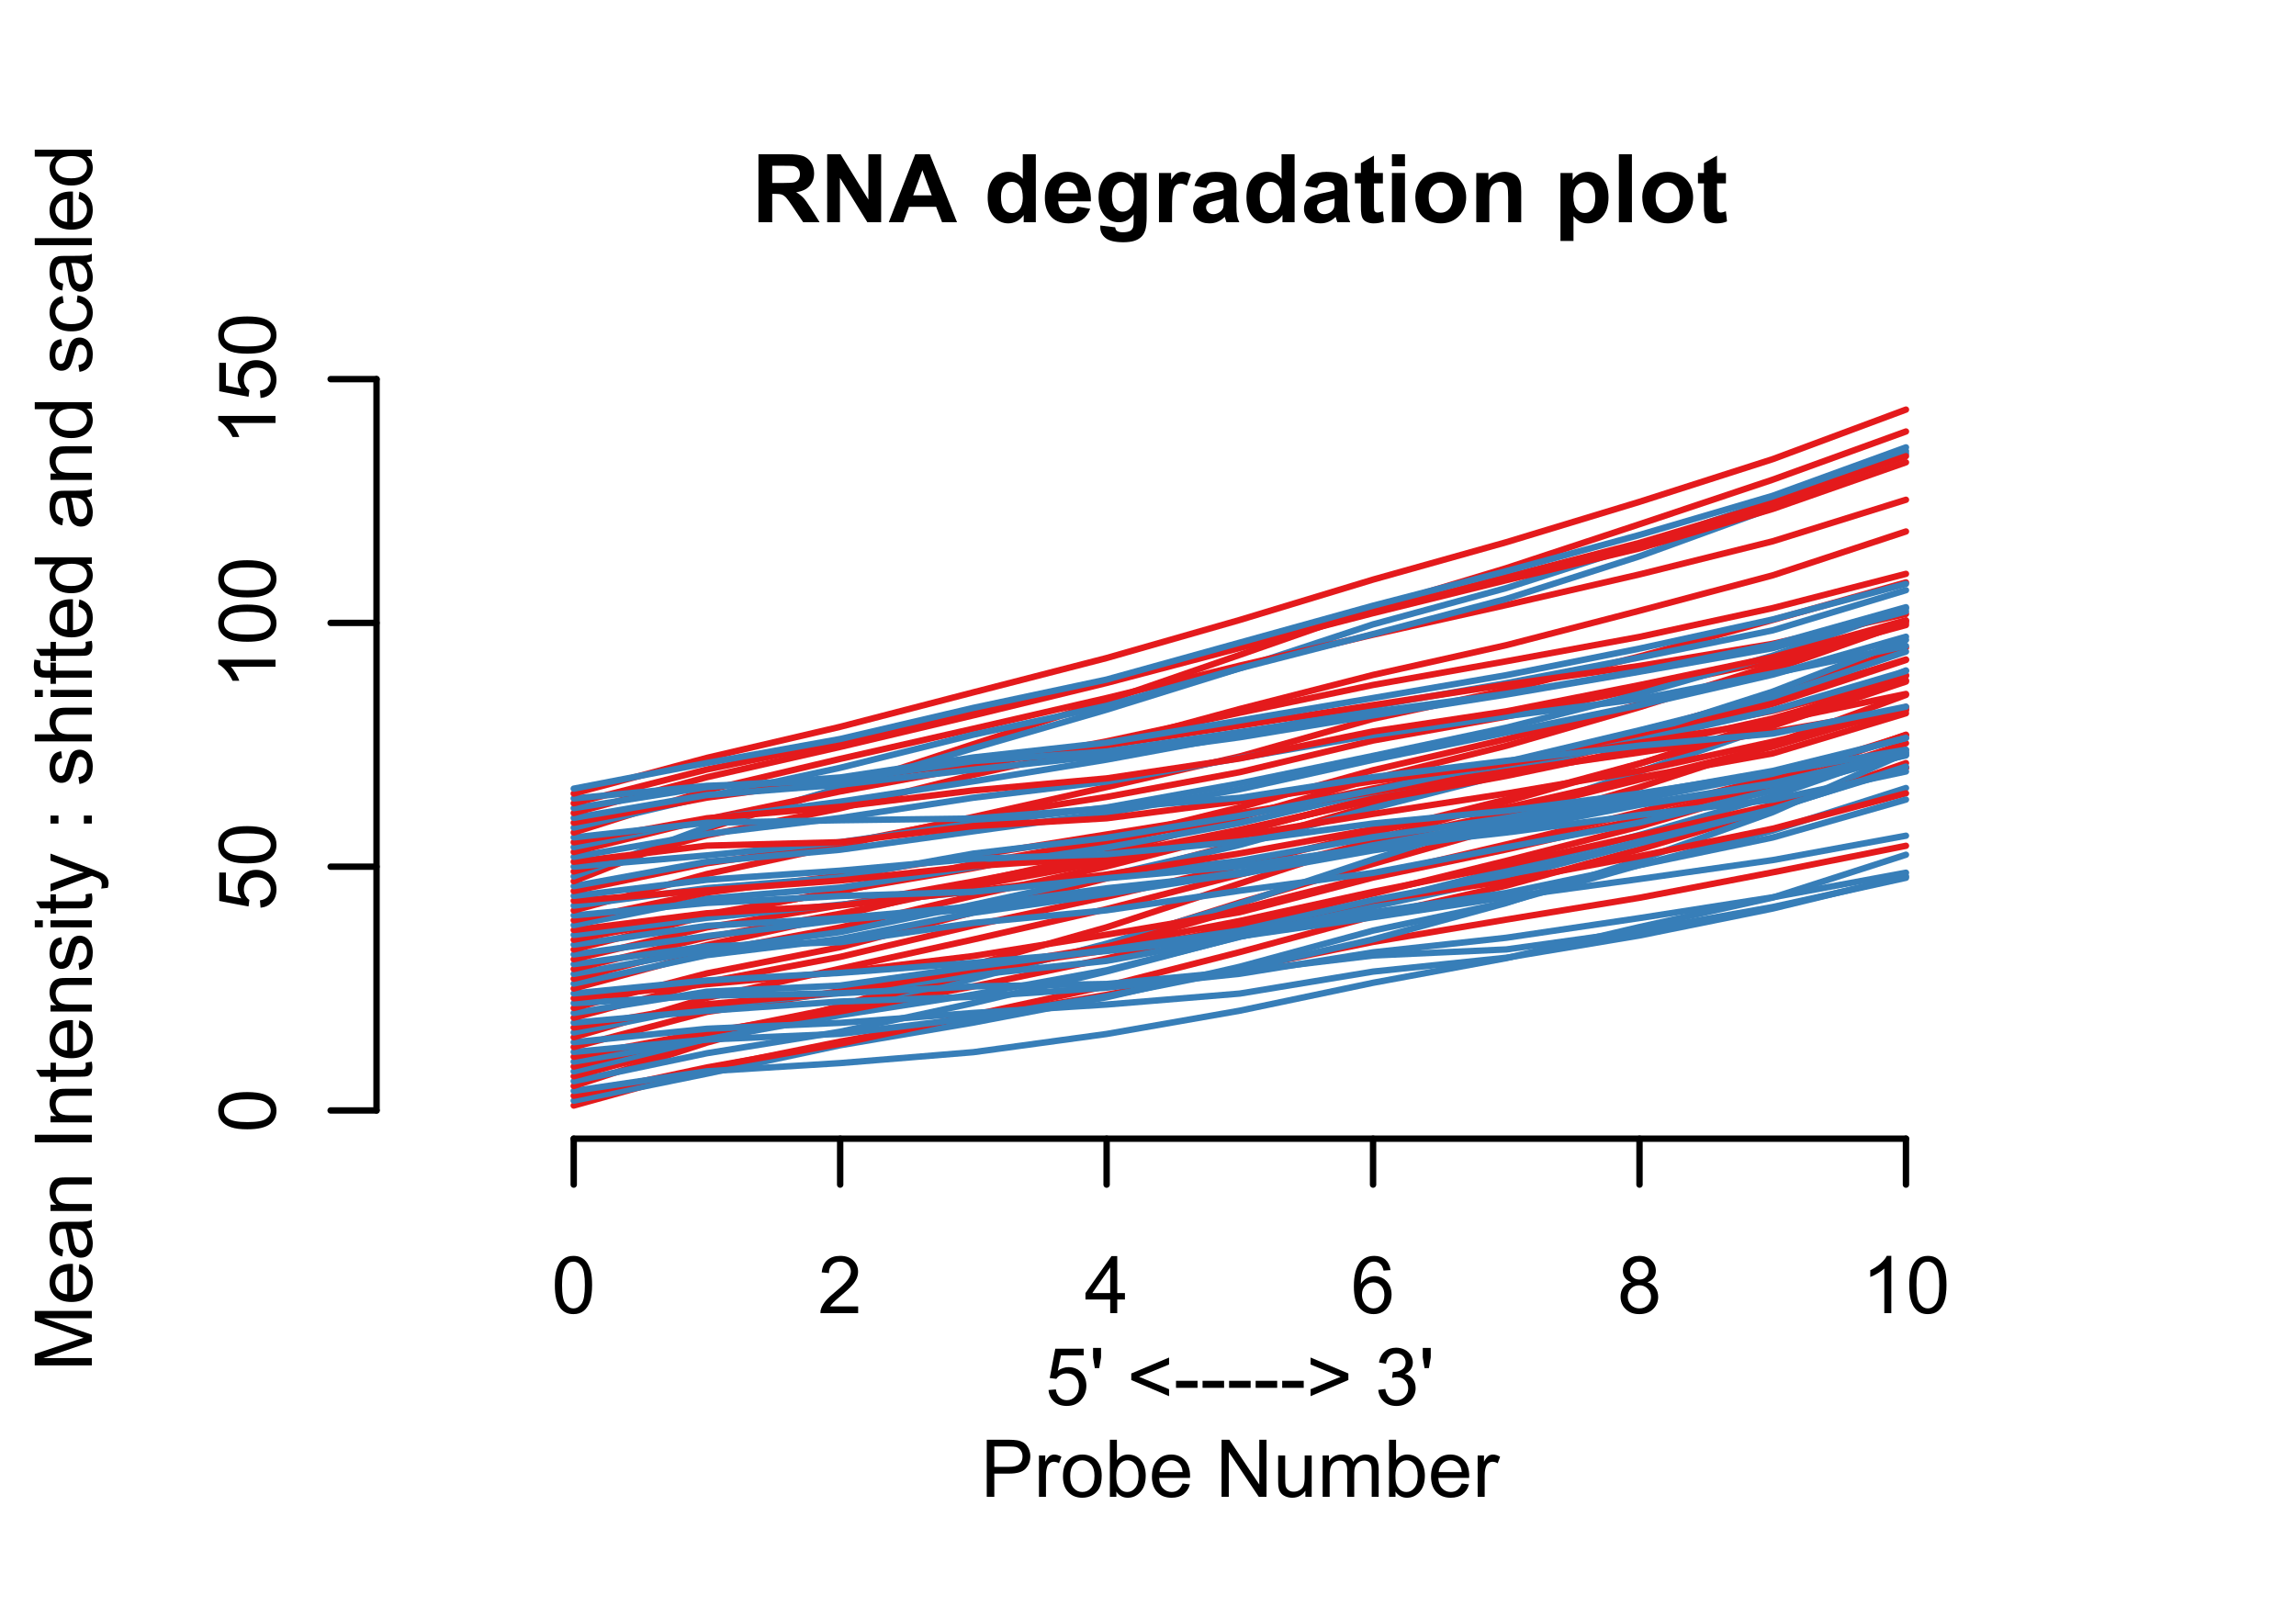 <?xml version="1.0" encoding="UTF-8"?>
<svg xmlns="http://www.w3.org/2000/svg" xmlns:xlink="http://www.w3.org/1999/xlink" width="360pt" height="252pt" viewBox="0 0 360 252" version="1.1" id="Fig:dig"><defs><g><symbol overflow="visible" id="dig-glyph0-0"><path style="stroke:none;" d="M 1.09 0 L 1.09 -10.664 L 5.625 -10.664 C 6.762 -10.664 7.586 -10.566 8.105 -10.375 C 8.621 -10.184 9.035 -9.844 9.348 -9.355 C 9.656 -8.863 9.812 -8.305 9.816 -7.676 C 9.812 -6.875 9.578 -6.211 9.109 -5.691 C 8.637 -5.168 7.934 -4.84 7 -4.707 C 7.465 -4.434 7.848 -4.137 8.152 -3.812 C 8.449 -3.484 8.859 -2.906 9.379 -2.082 L 10.68 0 L 8.105 0 L 6.547 -2.32 C 5.992 -3.148 5.613 -3.668 5.41 -3.887 C 5.203 -4.098 4.988 -4.246 4.762 -4.332 C 4.531 -4.41 4.172 -4.453 3.68 -4.453 L 3.246 -4.453 L 3.246 0 Z M 3.246 -6.156 L 4.84 -6.156 C 5.871 -6.152 6.516 -6.195 6.773 -6.285 C 7.031 -6.371 7.23 -6.523 7.375 -6.738 C 7.52 -6.949 7.594 -7.215 7.594 -7.539 C 7.594 -7.895 7.496 -8.184 7.305 -8.406 C 7.113 -8.625 6.844 -8.766 6.496 -8.824 C 6.32 -8.848 5.797 -8.859 4.926 -8.863 L 3.246 -8.863 Z M 3.246 -6.156 "/></symbol><symbol overflow="visible" id="dig-glyph0-1"><path style="stroke:none;" d="M 1.105 0 L 1.105 -10.664 L 3.203 -10.664 L 7.566 -3.543 L 7.566 -10.664 L 9.566 -10.664 L 9.566 0 L 7.406 0 L 3.105 -6.957 L 3.105 0 Z M 1.105 0 "/></symbol><symbol overflow="visible" id="dig-glyph0-2"><path style="stroke:none;" d="M 10.703 0 L 8.359 0 L 7.43 -2.422 L 3.164 -2.422 L 2.285 0 L 0 0 L 4.152 -10.664 L 6.43 -10.664 Z M 6.738 -4.219 L 5.266 -8.176 L 3.828 -4.219 Z M 6.738 -4.219 "/></symbol><symbol overflow="visible" id="dig-glyph0-3"><path style="stroke:none;" d=""/></symbol><symbol overflow="visible" id="dig-glyph0-4"><path style="stroke:none;" d="M 8.156 0 L 6.258 0 L 6.258 -1.137 C 5.941 -0.691 5.566 -0.359 5.141 -0.148 C 4.707 0.07 4.273 0.176 3.84 0.176 C 2.949 0.176 2.191 -0.18 1.559 -0.898 C 0.926 -1.609 0.609 -2.609 0.609 -3.891 C 0.609 -5.199 0.918 -6.195 1.535 -6.879 C 2.152 -7.559 2.93 -7.898 3.871 -7.902 C 4.73 -7.898 5.477 -7.539 6.113 -6.824 L 6.113 -10.664 L 8.156 -10.664 Z M 2.699 -4.031 C 2.695 -3.203 2.809 -2.605 3.043 -2.242 C 3.367 -1.707 3.828 -1.441 4.422 -1.441 C 4.891 -1.441 5.289 -1.641 5.621 -2.039 C 5.949 -2.438 6.117 -3.035 6.117 -3.836 C 6.117 -4.719 5.957 -5.355 5.637 -5.75 C 5.316 -6.137 4.906 -6.332 4.41 -6.336 C 3.922 -6.332 3.516 -6.141 3.188 -5.758 C 2.859 -5.371 2.695 -4.797 2.699 -4.031 Z M 2.699 -4.031 "/></symbol><symbol overflow="visible" id="dig-glyph0-5"><path style="stroke:none;" d="M 5.543 -2.461 L 7.582 -2.117 C 7.316 -1.367 6.902 -0.801 6.34 -0.41 C 5.773 -0.02 5.066 0.176 4.219 0.176 C 2.875 0.176 1.879 -0.262 1.238 -1.141 C 0.723 -1.84 0.469 -2.727 0.473 -3.805 C 0.469 -5.082 0.805 -6.086 1.477 -6.812 C 2.145 -7.535 2.988 -7.898 4.016 -7.902 C 5.164 -7.898 6.074 -7.52 6.738 -6.762 C 7.402 -6.004 7.719 -4.84 7.691 -3.273 L 2.566 -3.273 C 2.582 -2.664 2.746 -2.191 3.062 -1.855 C 3.375 -1.516 3.77 -1.348 4.242 -1.352 C 4.562 -1.348 4.828 -1.434 5.047 -1.613 C 5.262 -1.785 5.43 -2.07 5.543 -2.461 Z M 5.66 -4.523 C 5.645 -5.117 5.488 -5.566 5.199 -5.875 C 4.906 -6.18 4.555 -6.332 4.141 -6.336 C 3.691 -6.332 3.324 -6.172 3.035 -5.848 C 2.742 -5.523 2.598 -5.082 2.605 -4.523 Z M 5.66 -4.523 "/></symbol><symbol overflow="visible" id="dig-glyph0-6"><path style="stroke:none;" d="M 0.879 0.508 L 3.215 0.793 C 3.25 1.059 3.34 1.246 3.484 1.352 C 3.676 1.496 3.98 1.57 4.402 1.57 C 4.934 1.57 5.336 1.488 5.602 1.332 C 5.781 1.223 5.914 1.051 6.008 0.816 C 6.07 0.641 6.105 0.332 6.105 -0.125 L 6.105 -1.25 C 5.492 -0.414 4.719 0 3.789 0 C 2.75 0 1.93 -0.438 1.324 -1.316 C 0.848 -2.008 0.609 -2.871 0.609 -3.906 C 0.609 -5.199 0.918 -6.188 1.543 -6.875 C 2.164 -7.555 2.941 -7.898 3.871 -7.902 C 4.824 -7.898 5.613 -7.477 6.234 -6.641 L 6.234 -7.727 L 8.148 -7.727 L 8.148 -0.793 C 8.145 0.121 8.07 0.797 7.922 1.25 C 7.773 1.699 7.562 2.055 7.289 2.312 C 7.016 2.566 6.652 2.77 6.203 2.918 C 5.746 3.062 5.172 3.133 4.48 3.137 C 3.168 3.133 2.238 2.91 1.695 2.461 C 1.145 2.012 0.871 1.441 0.875 0.758 C 0.871 0.688 0.875 0.605 0.879 0.508 Z M 2.707 -4.023 C 2.707 -3.199 2.863 -2.598 3.184 -2.223 C 3.496 -1.84 3.891 -1.652 4.359 -1.652 C 4.855 -1.652 5.273 -1.848 5.621 -2.238 C 5.965 -2.629 6.141 -3.207 6.141 -3.973 C 6.141 -4.77 5.973 -5.363 5.645 -5.754 C 5.312 -6.141 4.898 -6.332 4.395 -6.336 C 3.902 -6.332 3.496 -6.145 3.184 -5.766 C 2.863 -5.383 2.707 -4.801 2.707 -4.023 Z M 2.707 -4.023 "/></symbol><symbol overflow="visible" id="dig-glyph0-7"><path style="stroke:none;" d="M 3.027 0 L 0.98 0 L 0.98 -7.727 L 2.883 -7.727 L 2.883 -6.629 C 3.203 -7.145 3.492 -7.488 3.758 -7.652 C 4.016 -7.816 4.312 -7.898 4.641 -7.902 C 5.105 -7.898 5.555 -7.77 5.988 -7.516 L 5.355 -5.734 C 5.012 -5.953 4.691 -6.062 4.395 -6.066 C 4.105 -6.062 3.859 -5.984 3.664 -5.828 C 3.461 -5.668 3.305 -5.383 3.195 -4.977 C 3.078 -4.562 3.023 -3.699 3.027 -2.387 Z M 3.027 0 "/></symbol><symbol overflow="visible" id="dig-glyph0-8"><path style="stroke:none;" d="M 2.598 -5.371 L 0.742 -5.703 C 0.949 -6.445 1.309 -7 1.816 -7.363 C 2.324 -7.719 3.082 -7.898 4.09 -7.902 C 5 -7.898 5.676 -7.789 6.125 -7.578 C 6.57 -7.359 6.887 -7.086 7.066 -6.754 C 7.246 -6.422 7.336 -5.812 7.34 -4.926 L 7.32 -2.539 C 7.316 -1.855 7.352 -1.355 7.418 -1.035 C 7.48 -0.711 7.602 -0.367 7.785 0 L 5.762 0 C 5.707 -0.133 5.645 -0.332 5.566 -0.605 C 5.531 -0.723 5.504 -0.805 5.492 -0.844 C 5.141 -0.504 4.77 -0.246 4.371 -0.078 C 3.973 0.094 3.547 0.176 3.098 0.176 C 2.301 0.176 1.676 -0.039 1.219 -0.473 C 0.758 -0.902 0.527 -1.449 0.531 -2.109 C 0.527 -2.547 0.633 -2.934 0.844 -3.277 C 1.051 -3.613 1.34 -3.875 1.719 -4.062 C 2.094 -4.242 2.637 -4.402 3.348 -4.539 C 4.301 -4.715 4.965 -4.883 5.332 -5.043 L 5.332 -5.246 C 5.332 -5.637 5.234 -5.918 5.039 -6.086 C 4.844 -6.25 4.477 -6.332 3.941 -6.336 C 3.578 -6.332 3.293 -6.262 3.09 -6.121 C 2.883 -5.977 2.719 -5.727 2.598 -5.371 Z M 5.332 -3.711 C 5.07 -3.617 4.656 -3.512 4.09 -3.395 C 3.52 -3.27 3.148 -3.152 2.977 -3.043 C 2.707 -2.848 2.57 -2.609 2.574 -2.32 C 2.57 -2.031 2.68 -1.781 2.895 -1.578 C 3.105 -1.367 3.375 -1.266 3.711 -1.266 C 4.074 -1.266 4.426 -1.387 4.766 -1.629 C 5.008 -1.812 5.172 -2.035 5.254 -2.305 C 5.305 -2.477 5.332 -2.812 5.332 -3.305 Z M 5.332 -3.711 "/></symbol><symbol overflow="visible" id="dig-glyph0-9"><path style="stroke:none;" d="M 4.613 -7.727 L 4.613 -6.098 L 3.215 -6.098 L 3.215 -2.984 C 3.211 -2.352 3.223 -1.984 3.254 -1.879 C 3.277 -1.773 3.34 -1.688 3.438 -1.621 C 3.527 -1.551 3.645 -1.516 3.785 -1.52 C 3.973 -1.516 4.246 -1.582 4.605 -1.719 L 4.781 -0.133 C 4.305 0.074 3.766 0.176 3.164 0.176 C 2.797 0.176 2.465 0.117 2.168 -0.008 C 1.871 -0.129 1.652 -0.289 1.516 -0.488 C 1.375 -0.684 1.281 -0.953 1.23 -1.289 C 1.184 -1.523 1.16 -2 1.164 -2.727 L 1.164 -6.098 L 0.227 -6.098 L 0.227 -7.727 L 1.164 -7.727 L 1.164 -9.262 L 3.215 -10.453 L 3.215 -7.727 Z M 4.613 -7.727 "/></symbol><symbol overflow="visible" id="dig-glyph0-10"><path style="stroke:none;" d="M 1.07 -8.773 L 1.07 -10.664 L 3.113 -10.664 L 3.113 -8.773 Z M 1.07 0 L 1.07 -7.727 L 3.113 -7.727 L 3.113 0 Z M 1.07 0 "/></symbol><symbol overflow="visible" id="dig-glyph0-11"><path style="stroke:none;" d="M 0.598 -3.973 C 0.598 -4.652 0.762 -5.309 1.098 -5.945 C 1.43 -6.578 1.906 -7.062 2.52 -7.398 C 3.133 -7.73 3.816 -7.898 4.578 -7.902 C 5.742 -7.898 6.699 -7.52 7.449 -6.762 C 8.191 -6.004 8.566 -5.043 8.57 -3.887 C 8.566 -2.715 8.188 -1.746 7.438 -0.977 C 6.68 -0.207 5.73 0.176 4.59 0.176 C 3.879 0.176 3.203 0.016 2.562 -0.305 C 1.918 -0.625 1.43 -1.094 1.098 -1.711 C 0.762 -2.328 0.598 -3.082 0.598 -3.973 Z M 2.691 -3.863 C 2.688 -3.094 2.871 -2.508 3.238 -2.102 C 3.602 -1.691 4.051 -1.488 4.582 -1.492 C 5.113 -1.488 5.559 -1.691 5.926 -2.102 C 6.285 -2.508 6.469 -3.102 6.469 -3.879 C 6.469 -4.633 6.285 -5.211 5.926 -5.621 C 5.559 -6.027 5.113 -6.234 4.582 -6.234 C 4.051 -6.234 3.602 -6.027 3.238 -5.621 C 2.871 -5.211 2.688 -4.625 2.691 -3.863 Z M 2.691 -3.863 "/></symbol><symbol overflow="visible" id="dig-glyph0-12"><path style="stroke:none;" d="M 8.098 0 L 6.055 0 L 6.055 -3.941 C 6.051 -4.773 6.008 -5.312 5.922 -5.562 C 5.832 -5.805 5.691 -5.996 5.496 -6.133 C 5.301 -6.266 5.062 -6.332 4.789 -6.336 C 4.43 -6.332 4.113 -6.234 3.836 -6.043 C 3.551 -5.848 3.355 -5.594 3.254 -5.273 C 3.145 -4.953 3.094 -4.359 3.098 -3.5 L 3.098 0 L 1.055 0 L 1.055 -7.727 L 2.953 -7.727 L 2.953 -6.59 C 3.625 -7.461 4.473 -7.898 5.5 -7.902 C 5.949 -7.898 6.359 -7.816 6.734 -7.656 C 7.105 -7.492 7.391 -7.285 7.582 -7.035 C 7.773 -6.781 7.906 -6.496 7.984 -6.176 C 8.059 -5.855 8.098 -5.395 8.098 -4.801 Z M 8.098 0 "/></symbol><symbol overflow="visible" id="dig-glyph0-13"><path style="stroke:none;" d="M 1.012 -7.727 L 2.918 -7.727 L 2.918 -6.59 C 3.164 -6.977 3.496 -7.293 3.922 -7.535 C 4.34 -7.777 4.809 -7.898 5.324 -7.902 C 6.219 -7.898 6.98 -7.547 7.609 -6.848 C 8.23 -6.141 8.543 -5.16 8.547 -3.906 C 8.543 -2.613 8.227 -1.609 7.602 -0.898 C 6.969 -0.18 6.207 0.176 5.312 0.176 C 4.883 0.176 4.496 0.094 4.148 -0.078 C 3.801 -0.246 3.434 -0.539 3.055 -0.953 L 3.055 2.938 L 1.012 2.938 Z M 3.035 -3.996 C 3.035 -3.125 3.207 -2.48 3.551 -2.07 C 3.895 -1.652 4.312 -1.445 4.809 -1.449 C 5.281 -1.445 5.676 -1.637 5.996 -2.02 C 6.309 -2.398 6.469 -3.023 6.469 -3.891 C 6.469 -4.699 6.305 -5.301 5.98 -5.695 C 5.652 -6.086 5.25 -6.281 4.773 -6.285 C 4.27 -6.281 3.855 -6.09 3.527 -5.707 C 3.199 -5.32 3.035 -4.75 3.035 -3.996 Z M 3.035 -3.996 "/></symbol><symbol overflow="visible" id="dig-glyph0-14"><path style="stroke:none;" d="M 1.07 0 L 1.07 -10.664 L 3.113 -10.664 L 3.113 0 Z M 1.07 0 "/></symbol><symbol overflow="visible" id="dig-glyph1-0"><path style="stroke:none;" d="M 0.52 -2.344 L 1.672 -2.441 C 1.754 -1.875 1.953 -1.453 2.266 -1.172 C 2.574 -0.891 2.949 -0.75 3.395 -0.75 C 3.918 -0.75 4.367 -0.949 4.734 -1.348 C 5.102 -1.746 5.285 -2.273 5.285 -2.938 C 5.285 -3.559 5.109 -4.055 4.758 -4.418 C 4.406 -4.777 3.945 -4.957 3.375 -4.961 C 3.02 -4.957 2.699 -4.875 2.414 -4.719 C 2.129 -4.555 1.906 -4.348 1.746 -4.094 L 0.715 -4.23 L 1.582 -8.824 L 6.031 -8.824 L 6.031 -7.777 L 2.461 -7.777 L 1.977 -5.371 C 2.508 -5.742 3.074 -5.93 3.668 -5.934 C 4.449 -5.93 5.105 -5.66 5.645 -5.121 C 6.18 -4.578 6.449 -3.883 6.453 -3.035 C 6.449 -2.223 6.215 -1.52 5.742 -0.934 C 5.168 -0.207 4.383 0.152 3.395 0.152 C 2.574 0.152 1.91 -0.074 1.398 -0.531 C 0.883 -0.984 0.59 -1.59 0.52 -2.344 Z M 0.52 -2.344 "/></symbol><symbol overflow="visible" id="dig-glyph1-1"><path style="stroke:none;" d="M 0.828 -5.781 L 0.551 -7.453 L 0.551 -8.949 L 1.801 -8.949 L 1.801 -7.453 L 1.508 -5.781 Z M 0.828 -5.781 "/></symbol><symbol overflow="visible" id="dig-glyph1-2"><path style="stroke:none;" d=""/></symbol><symbol overflow="visible" id="dig-glyph1-3"><path style="stroke:none;" d="M 0.684 -3.914 L 0.684 -4.938 L 6.609 -7.441 L 6.609 -6.348 L 1.91 -4.418 L 6.609 -2.473 L 6.609 -1.379 Z M 0.684 -3.914 "/></symbol><symbol overflow="visible" id="dig-glyph1-4"><path style="stroke:none;" d="M 0.398 -2.688 L 0.398 -3.789 L 3.773 -3.789 L 3.773 -2.688 Z M 0.398 -2.688 "/></symbol><symbol overflow="visible" id="dig-glyph1-5"><path style="stroke:none;" d="M 6.609 -3.914 L 0.684 -1.379 L 0.684 -2.473 L 5.379 -4.418 L 0.684 -6.348 L 0.684 -7.441 L 6.609 -4.938 Z M 6.609 -3.914 "/></symbol><symbol overflow="visible" id="dig-glyph1-6"><path style="stroke:none;" d="M 0.523 -2.363 L 1.625 -2.508 C 1.746 -1.883 1.961 -1.434 2.266 -1.16 C 2.566 -0.887 2.938 -0.75 3.375 -0.75 C 3.891 -0.75 4.324 -0.926 4.684 -1.285 C 5.035 -1.641 5.215 -2.086 5.219 -2.617 C 5.215 -3.121 5.051 -3.539 4.723 -3.867 C 4.395 -4.195 3.977 -4.359 3.469 -4.359 C 3.258 -4.359 2.996 -4.316 2.691 -4.234 L 2.812 -5.199 C 2.883 -5.188 2.941 -5.184 2.992 -5.188 C 3.457 -5.184 3.879 -5.309 4.254 -5.555 C 4.629 -5.797 4.816 -6.172 4.816 -6.684 C 4.816 -7.086 4.68 -7.418 4.406 -7.684 C 4.133 -7.945 3.781 -8.078 3.352 -8.082 C 2.922 -8.078 2.562 -7.945 2.281 -7.676 C 1.992 -7.406 1.812 -7.004 1.734 -6.469 L 0.633 -6.664 C 0.766 -7.398 1.07 -7.969 1.551 -8.375 C 2.023 -8.777 2.617 -8.98 3.328 -8.984 C 3.812 -8.98 4.262 -8.875 4.676 -8.668 C 5.086 -8.457 5.398 -8.172 5.617 -7.812 C 5.832 -7.445 5.941 -7.062 5.945 -6.66 C 5.941 -6.27 5.836 -5.918 5.633 -5.602 C 5.422 -5.281 5.117 -5.027 4.711 -4.848 C 5.238 -4.723 5.648 -4.469 5.941 -4.086 C 6.234 -3.695 6.379 -3.215 6.383 -2.645 C 6.379 -1.859 6.094 -1.199 5.527 -0.656 C 4.957 -0.113 4.238 0.156 3.367 0.16 C 2.582 0.156 1.93 -0.074 1.41 -0.543 C 0.891 -1.008 0.594 -1.613 0.523 -2.363 Z M 0.523 -2.363 "/></symbol><symbol overflow="visible" id="dig-glyph1-7"><path style="stroke:none;" d="M 0.965 0 L 0.965 -8.949 L 4.34 -8.949 C 4.93 -8.945 5.383 -8.918 5.699 -8.863 C 6.137 -8.789 6.504 -8.648 6.805 -8.445 C 7.098 -8.234 7.336 -7.945 7.52 -7.578 C 7.699 -7.203 7.793 -6.797 7.793 -6.359 C 7.793 -5.594 7.551 -4.949 7.066 -4.426 C 6.582 -3.895 5.707 -3.633 4.445 -3.637 L 2.148 -3.637 L 2.148 0 Z M 2.148 -4.695 L 4.461 -4.695 C 5.223 -4.691 5.766 -4.836 6.09 -5.121 C 6.41 -5.402 6.574 -5.801 6.574 -6.324 C 6.574 -6.691 6.477 -7.012 6.289 -7.281 C 6.098 -7.547 5.852 -7.723 5.543 -7.812 C 5.34 -7.859 4.969 -7.887 4.438 -7.891 L 2.148 -7.891 Z M 2.148 -4.695 "/></symbol><symbol overflow="visible" id="dig-glyph1-8"><path style="stroke:none;" d="M 0.812 0 L 0.812 -6.48 L 1.801 -6.48 L 1.801 -5.5 C 2.051 -5.957 2.285 -6.258 2.5 -6.406 C 2.711 -6.551 2.945 -6.625 3.203 -6.629 C 3.57 -6.625 3.945 -6.508 4.332 -6.273 L 3.953 -5.254 C 3.684 -5.41 3.414 -5.488 3.148 -5.492 C 2.906 -5.488 2.691 -5.418 2.5 -5.273 C 2.309 -5.129 2.172 -4.93 2.094 -4.676 C 1.969 -4.285 1.91 -3.855 1.91 -3.395 L 1.91 0 Z M 0.812 0 "/></symbol><symbol overflow="visible" id="dig-glyph1-9"><path style="stroke:none;" d="M 0.414 -3.242 C 0.41 -4.438 0.742 -5.328 1.414 -5.906 C 1.969 -6.387 2.648 -6.625 3.453 -6.629 C 4.344 -6.625 5.074 -6.332 5.641 -5.75 C 6.203 -5.164 6.484 -4.359 6.488 -3.332 C 6.484 -2.496 6.359 -1.84 6.113 -1.363 C 5.859 -0.883 5.496 -0.512 5.02 -0.25 C 4.539 0.016 4.016 0.145 3.453 0.148 C 2.543 0.145 1.812 -0.141 1.254 -0.723 C 0.691 -1.301 0.41 -2.141 0.414 -3.242 Z M 1.543 -3.242 C 1.539 -2.406 1.723 -1.785 2.086 -1.375 C 2.445 -0.961 2.898 -0.754 3.453 -0.758 C 3.996 -0.754 4.453 -0.961 4.816 -1.379 C 5.176 -1.789 5.355 -2.422 5.359 -3.277 C 5.355 -4.074 5.172 -4.684 4.812 -5.098 C 4.445 -5.512 3.992 -5.719 3.453 -5.719 C 2.898 -5.719 2.445 -5.512 2.086 -5.102 C 1.723 -4.688 1.539 -4.066 1.543 -3.242 Z M 1.543 -3.242 "/></symbol><symbol overflow="visible" id="dig-glyph1-10"><path style="stroke:none;" d="M 1.836 0 L 0.816 0 L 0.816 -8.949 L 1.918 -8.949 L 1.918 -5.754 C 2.379 -6.336 2.973 -6.625 3.691 -6.629 C 4.09 -6.625 4.465 -6.547 4.824 -6.387 C 5.176 -6.223 5.469 -5.996 5.703 -5.707 C 5.93 -5.418 6.109 -5.066 6.242 -4.656 C 6.367 -4.242 6.434 -3.805 6.438 -3.34 C 6.434 -2.227 6.16 -1.367 5.613 -0.762 C 5.066 -0.156 4.406 0.145 3.637 0.148 C 2.871 0.145 2.27 -0.172 1.836 -0.812 Z M 1.824 -3.289 C 1.82 -2.508 1.926 -1.949 2.141 -1.605 C 2.484 -1.039 2.953 -0.754 3.547 -0.758 C 4.023 -0.754 4.438 -0.965 4.789 -1.383 C 5.137 -1.797 5.312 -2.418 5.316 -3.246 C 5.312 -4.09 5.145 -4.715 4.812 -5.121 C 4.473 -5.523 4.066 -5.723 3.594 -5.727 C 3.109 -5.723 2.695 -5.516 2.348 -5.098 C 1.996 -4.68 1.82 -4.074 1.824 -3.289 Z M 1.824 -3.289 "/></symbol><symbol overflow="visible" id="dig-glyph1-11"><path style="stroke:none;" d="M 5.262 -2.086 L 6.398 -1.945 C 6.219 -1.281 5.887 -0.766 5.402 -0.402 C 4.918 -0.035 4.297 0.145 3.547 0.148 C 2.594 0.145 1.844 -0.145 1.289 -0.727 C 0.734 -1.312 0.457 -2.133 0.457 -3.188 C 0.457 -4.273 0.734 -5.117 1.297 -5.723 C 1.855 -6.324 2.586 -6.625 3.484 -6.629 C 4.348 -6.625 5.055 -6.332 5.609 -5.742 C 6.156 -5.152 6.434 -4.32 6.434 -3.254 C 6.434 -3.184 6.43 -3.086 6.426 -2.961 L 1.594 -2.961 C 1.633 -2.242 1.832 -1.699 2.195 -1.324 C 2.559 -0.945 3.012 -0.754 3.551 -0.758 C 3.953 -0.754 4.297 -0.859 4.582 -1.074 C 4.867 -1.281 5.094 -1.621 5.262 -2.086 Z M 1.652 -3.863 L 5.273 -3.863 C 5.223 -4.402 5.082 -4.812 4.859 -5.09 C 4.504 -5.512 4.051 -5.723 3.496 -5.727 C 2.992 -5.723 2.57 -5.555 2.227 -5.219 C 1.883 -4.879 1.691 -4.426 1.652 -3.863 Z M 1.652 -3.863 "/></symbol><symbol overflow="visible" id="dig-glyph1-12"><path style="stroke:none;" d="M 0.953 0 L 0.953 -8.949 L 2.168 -8.949 L 6.867 -1.922 L 6.867 -8.949 L 8 -8.949 L 8 0 L 6.789 0 L 2.086 -7.031 L 2.086 0 Z M 0.953 0 "/></symbol><symbol overflow="visible" id="dig-glyph1-13"><path style="stroke:none;" d="M 5.07 0 L 5.07 -0.953 C 4.562 -0.219 3.879 0.145 3.016 0.148 C 2.629 0.145 2.27 0.074 1.941 -0.07 C 1.605 -0.219 1.359 -0.402 1.203 -0.625 C 1.039 -0.844 0.93 -1.117 0.867 -1.441 C 0.82 -1.656 0.797 -1.996 0.801 -2.465 L 0.801 -6.48 L 1.898 -6.48 L 1.898 -2.887 C 1.898 -2.312 1.918 -1.926 1.965 -1.727 C 2.031 -1.434 2.18 -1.207 2.406 -1.047 C 2.629 -0.879 2.906 -0.797 3.234 -0.801 C 3.562 -0.797 3.871 -0.879 4.164 -1.051 C 4.449 -1.215 4.652 -1.445 4.777 -1.742 C 4.895 -2.031 4.957 -2.453 4.957 -3.008 L 4.957 -6.48 L 6.055 -6.48 L 6.055 0 Z M 5.07 0 "/></symbol><symbol overflow="visible" id="dig-glyph1-14"><path style="stroke:none;" d="M 0.824 0 L 0.824 -6.48 L 1.805 -6.48 L 1.805 -5.574 C 2.008 -5.887 2.277 -6.141 2.617 -6.336 C 2.953 -6.527 3.34 -6.625 3.773 -6.629 C 4.25 -6.625 4.641 -6.527 4.953 -6.328 C 5.258 -6.129 5.477 -5.848 5.602 -5.492 C 6.113 -6.246 6.781 -6.625 7.605 -6.629 C 8.246 -6.625 8.738 -6.449 9.086 -6.094 C 9.43 -5.734 9.602 -5.184 9.605 -4.449 L 9.605 0 L 8.516 0 L 8.516 -4.082 C 8.512 -4.52 8.477 -4.836 8.406 -5.031 C 8.332 -5.223 8.203 -5.379 8.02 -5.496 C 7.828 -5.613 7.609 -5.672 7.359 -5.676 C 6.902 -5.672 6.523 -5.52 6.223 -5.219 C 5.922 -4.914 5.77 -4.43 5.773 -3.766 L 5.773 0 L 4.676 0 L 4.676 -4.211 C 4.676 -4.699 4.586 -5.066 4.406 -5.309 C 4.227 -5.551 3.934 -5.672 3.527 -5.676 C 3.215 -5.672 2.926 -5.59 2.668 -5.43 C 2.402 -5.266 2.215 -5.027 2.098 -4.719 C 1.98 -4.402 1.922 -3.953 1.922 -3.363 L 1.922 0 Z M 0.824 0 "/></symbol><symbol overflow="visible" id="dig-glyph1-15"><path style="stroke:none;" d="M 0.52 -4.414 C 0.516 -5.469 0.625 -6.32 0.844 -6.965 C 1.062 -7.609 1.387 -8.105 1.816 -8.457 C 2.246 -8.805 2.785 -8.98 3.438 -8.984 C 3.914 -8.98 4.336 -8.887 4.699 -8.695 C 5.059 -8.5 5.355 -8.219 5.594 -7.859 C 5.828 -7.492 6.016 -7.051 6.152 -6.527 C 6.285 -6.004 6.352 -5.297 6.355 -4.414 C 6.352 -3.359 6.242 -2.512 6.031 -1.871 C 5.812 -1.223 5.492 -0.727 5.062 -0.375 C 4.633 -0.023 4.09 0.152 3.438 0.152 C 2.57 0.152 1.891 -0.156 1.402 -0.773 C 0.809 -1.516 0.516 -2.727 0.52 -4.414 Z M 1.648 -4.414 C 1.645 -2.941 1.816 -1.965 2.164 -1.48 C 2.504 -0.992 2.93 -0.75 3.438 -0.75 C 3.938 -0.75 4.359 -0.992 4.707 -1.48 C 5.051 -1.969 5.227 -2.945 5.227 -4.414 C 5.227 -5.883 5.051 -6.863 4.707 -7.348 C 4.359 -7.832 3.934 -8.074 3.426 -8.074 C 2.918 -8.074 2.516 -7.859 2.215 -7.434 C 1.836 -6.887 1.645 -5.879 1.648 -4.414 Z M 1.648 -4.414 "/></symbol><symbol overflow="visible" id="dig-glyph1-16"><path style="stroke:none;" d="M 6.293 -1.055 L 6.293 0 L 0.379 0 C 0.367 -0.266 0.41 -0.52 0.508 -0.762 C 0.656 -1.164 0.898 -1.559 1.23 -1.953 C 1.559 -2.34 2.035 -2.793 2.668 -3.309 C 3.637 -4.102 4.293 -4.734 4.637 -5.203 C 4.977 -5.668 5.148 -6.105 5.152 -6.523 C 5.148 -6.957 4.992 -7.324 4.684 -7.625 C 4.371 -7.922 3.969 -8.074 3.469 -8.074 C 2.938 -8.074 2.512 -7.914 2.195 -7.598 C 1.879 -7.277 1.719 -6.84 1.715 -6.281 L 0.586 -6.398 C 0.664 -7.238 0.953 -7.879 1.457 -8.32 C 1.961 -8.762 2.641 -8.98 3.492 -8.984 C 4.348 -8.98 5.023 -8.742 5.527 -8.27 C 6.027 -7.789 6.281 -7.199 6.281 -6.5 C 6.281 -6.141 6.207 -5.789 6.059 -5.445 C 5.91 -5.094 5.664 -4.73 5.328 -4.352 C 4.984 -3.965 4.422 -3.441 3.637 -2.777 C 2.977 -2.223 2.555 -1.844 2.367 -1.648 C 2.18 -1.449 2.023 -1.254 1.906 -1.055 Z M 6.293 -1.055 "/></symbol><symbol overflow="visible" id="dig-glyph1-17"><path style="stroke:none;" d="M 4.039 0 L 4.039 -2.141 L 0.16 -2.141 L 0.16 -3.148 L 4.242 -8.949 L 5.141 -8.949 L 5.141 -3.148 L 6.348 -3.148 L 6.348 -2.141 L 5.141 -2.141 L 5.141 0 Z M 4.039 -3.148 L 4.039 -7.184 L 1.238 -3.148 Z M 4.039 -3.148 "/></symbol><symbol overflow="visible" id="dig-glyph1-18"><path style="stroke:none;" d="M 6.219 -6.758 L 5.125 -6.672 C 5.027 -7.098 4.891 -7.41 4.711 -7.609 C 4.414 -7.922 4.047 -8.078 3.613 -8.082 C 3.262 -8.078 2.953 -7.98 2.691 -7.789 C 2.34 -7.531 2.066 -7.164 1.871 -6.684 C 1.668 -6.195 1.566 -5.504 1.562 -4.613 C 1.824 -5.012 2.148 -5.312 2.531 -5.512 C 2.914 -5.703 3.312 -5.801 3.734 -5.805 C 4.465 -5.801 5.09 -5.531 5.605 -4.996 C 6.117 -4.453 6.375 -3.758 6.379 -2.906 C 6.375 -2.344 6.254 -1.82 6.016 -1.34 C 5.77 -0.855 5.438 -0.484 5.016 -0.23 C 4.594 0.027 4.113 0.152 3.578 0.152 C 2.66 0.152 1.914 -0.184 1.336 -0.855 C 0.758 -1.527 0.469 -2.637 0.469 -4.188 C 0.469 -5.914 0.789 -7.172 1.43 -7.961 C 1.984 -8.641 2.734 -8.98 3.68 -8.984 C 4.383 -8.98 4.957 -8.785 5.41 -8.391 C 5.855 -7.996 6.125 -7.449 6.219 -6.758 Z M 1.734 -2.898 C 1.734 -2.52 1.812 -2.156 1.973 -1.812 C 2.133 -1.461 2.359 -1.199 2.648 -1.02 C 2.938 -0.84 3.238 -0.75 3.559 -0.75 C 4.02 -0.75 4.418 -0.938 4.754 -1.312 C 5.082 -1.688 5.25 -2.195 5.254 -2.84 C 5.25 -3.453 5.086 -3.941 4.758 -4.301 C 4.43 -4.656 4.016 -4.832 3.516 -4.836 C 3.016 -4.832 2.594 -4.656 2.25 -4.301 C 1.906 -3.941 1.734 -3.473 1.734 -2.898 Z M 1.734 -2.898 "/></symbol><symbol overflow="visible" id="dig-glyph1-19"><path style="stroke:none;" d="M 2.211 -4.852 C 1.75 -5.016 1.414 -5.254 1.195 -5.566 C 0.977 -5.875 0.867 -6.242 0.867 -6.676 C 0.867 -7.324 1.098 -7.871 1.566 -8.316 C 2.031 -8.758 2.656 -8.98 3.438 -8.984 C 4.215 -8.98 4.844 -8.754 5.32 -8.305 C 5.797 -7.848 6.035 -7.297 6.035 -6.648 C 6.035 -6.23 5.926 -5.867 5.707 -5.562 C 5.488 -5.25 5.156 -5.016 4.719 -4.852 C 5.266 -4.672 5.684 -4.383 5.973 -3.984 C 6.254 -3.586 6.398 -3.109 6.402 -2.559 C 6.398 -1.789 6.129 -1.145 5.59 -0.629 C 5.047 -0.105 4.332 0.152 3.453 0.152 C 2.566 0.152 1.855 -0.105 1.316 -0.629 C 0.773 -1.148 0.504 -1.801 0.508 -2.586 C 0.504 -3.164 0.652 -3.652 0.949 -4.051 C 1.242 -4.441 1.66 -4.711 2.211 -4.852 Z M 1.988 -6.715 C 1.984 -6.289 2.121 -5.941 2.398 -5.676 C 2.668 -5.406 3.023 -5.273 3.461 -5.273 C 3.879 -5.273 4.227 -5.406 4.5 -5.672 C 4.77 -5.938 4.902 -6.262 4.906 -6.652 C 4.902 -7.051 4.766 -7.391 4.488 -7.668 C 4.207 -7.941 3.859 -8.078 3.449 -8.082 C 3.027 -8.078 2.68 -7.945 2.402 -7.676 C 2.125 -7.406 1.984 -7.086 1.988 -6.715 Z M 1.637 -2.582 C 1.633 -2.266 1.707 -1.961 1.859 -1.672 C 2.004 -1.375 2.227 -1.148 2.52 -0.992 C 2.812 -0.828 3.129 -0.75 3.469 -0.75 C 3.992 -0.75 4.422 -0.918 4.766 -1.258 C 5.105 -1.594 5.277 -2.023 5.281 -2.547 C 5.277 -3.074 5.102 -3.512 4.75 -3.855 C 4.395 -4.199 3.953 -4.371 3.43 -4.375 C 2.91 -4.371 2.484 -4.199 2.145 -3.863 C 1.805 -3.52 1.633 -3.094 1.637 -2.582 Z M 1.637 -2.582 "/></symbol><symbol overflow="visible" id="dig-glyph1-20"><path style="stroke:none;" d="M 4.656 0 L 3.559 0 L 3.559 -7 C 3.289 -6.746 2.941 -6.492 2.516 -6.242 C 2.086 -5.988 1.703 -5.801 1.359 -5.676 L 1.359 -6.738 C 1.973 -7.027 2.508 -7.375 2.973 -7.789 C 3.43 -8.195 3.758 -8.594 3.949 -8.984 L 4.656 -8.984 Z M 4.656 0 "/></symbol><symbol overflow="visible" id="dig-glyph2-0"><path style="stroke:none;" d="M 0 -0.93 L -8.949 -0.93 L -8.949 -2.711 L -2.613 -4.828 C -2.02 -5.023 -1.578 -5.164 -1.289 -5.254 C -1.613 -5.352 -2.09 -5.512 -2.723 -5.73 L -8.949 -7.875 L -8.949 -9.465 L 0 -9.465 L 0 -8.324 L -7.488 -8.324 L 0 -5.727 L 0 -4.656 L -7.617 -2.07 L 0 -2.07 Z M 0 -0.93 "/></symbol><symbol overflow="visible" id="dig-glyph2-1"><path style="stroke:none;" d="M -2.086 -5.262 L -1.945 -6.398 C -1.281 -6.219 -0.766 -5.887 -0.402 -5.402 C -0.035 -4.918 0.145 -4.297 0.148 -3.547 C 0.145 -2.594 -0.145 -1.844 -0.727 -1.289 C -1.312 -0.734 -2.133 -0.457 -3.188 -0.457 C -4.273 -0.457 -5.117 -0.734 -5.723 -1.297 C -6.324 -1.855 -6.625 -2.586 -6.629 -3.484 C -6.625 -4.348 -6.332 -5.055 -5.742 -5.609 C -5.152 -6.156 -4.32 -6.434 -3.254 -6.434 C -3.184 -6.434 -3.086 -6.43 -2.961 -6.426 L -2.961 -1.594 C -2.242 -1.633 -1.699 -1.832 -1.324 -2.195 C -0.945 -2.559 -0.754 -3.012 -0.758 -3.551 C -0.754 -3.953 -0.859 -4.297 -1.074 -4.582 C -1.281 -4.867 -1.621 -5.094 -2.086 -5.262 Z M -3.863 -1.652 L -3.863 -5.273 C -4.402 -5.223 -4.812 -5.082 -5.09 -4.859 C -5.512 -4.504 -5.723 -4.051 -5.727 -3.496 C -5.723 -2.992 -5.555 -2.57 -5.219 -2.227 C -4.879 -1.883 -4.426 -1.691 -3.863 -1.652 Z M -3.863 -1.652 "/></symbol><symbol overflow="visible" id="dig-glyph2-2"><path style="stroke:none;" d="M -0.801 -5.055 C -0.453 -4.645 -0.207 -4.254 -0.066 -3.879 C 0.078 -3.5 0.145 -3.094 0.148 -2.668 C 0.145 -1.949 -0.027 -1.402 -0.375 -1.023 C -0.723 -0.641 -1.168 -0.449 -1.711 -0.453 C -2.023 -0.449 -2.312 -0.523 -2.578 -0.668 C -2.84 -0.812 -3.051 -1 -3.211 -1.234 C -3.367 -1.465 -3.484 -1.73 -3.57 -2.027 C -3.625 -2.242 -3.68 -2.566 -3.734 -3.004 C -3.836 -3.887 -3.965 -4.539 -4.113 -4.961 C -4.262 -4.965 -4.355 -4.969 -4.402 -4.969 C -4.844 -4.969 -5.16 -4.863 -5.348 -4.656 C -5.594 -4.371 -5.719 -3.953 -5.719 -3.406 C -5.719 -2.883 -5.625 -2.5 -5.445 -2.258 C -5.262 -2.008 -4.941 -1.828 -4.484 -1.715 L -4.633 -0.641 C -5.09 -0.734 -5.461 -0.895 -5.746 -1.121 C -6.027 -1.34 -6.246 -1.664 -6.398 -2.09 C -6.551 -2.512 -6.625 -3.004 -6.629 -3.566 C -6.625 -4.117 -6.562 -4.566 -6.434 -4.914 C -6.301 -5.258 -6.137 -5.512 -5.941 -5.676 C -5.742 -5.836 -5.492 -5.949 -5.195 -6.02 C -5.004 -6.051 -4.664 -6.07 -4.18 -6.074 L -2.715 -6.074 C -1.691 -6.07 -1.047 -6.094 -0.777 -6.145 C -0.504 -6.188 -0.246 -6.281 0 -6.422 L 0 -5.273 C -0.227 -5.156 -0.492 -5.082 -0.801 -5.055 Z M -3.254 -4.961 C -3.086 -4.559 -2.949 -3.961 -2.84 -3.168 C -2.773 -2.715 -2.699 -2.395 -2.617 -2.211 C -2.535 -2.02 -2.418 -1.875 -2.262 -1.777 C -2.105 -1.672 -1.93 -1.621 -1.738 -1.625 C -1.445 -1.621 -1.203 -1.734 -1.008 -1.957 C -0.812 -2.176 -0.715 -2.5 -0.715 -2.93 C -0.715 -3.352 -0.805 -3.727 -0.992 -4.059 C -1.172 -4.387 -1.426 -4.629 -1.75 -4.785 C -1.996 -4.898 -2.363 -4.957 -2.852 -4.961 Z M -3.254 -4.961 "/></symbol><symbol overflow="visible" id="dig-glyph2-3"><path style="stroke:none;" d="M 0 -0.824 L -6.48 -0.824 L -6.48 -1.812 L -5.559 -1.812 C -6.27 -2.285 -6.625 -2.973 -6.629 -3.875 C -6.625 -4.262 -6.555 -4.621 -6.418 -4.953 C -6.273 -5.277 -6.09 -5.523 -5.863 -5.688 C -5.633 -5.848 -5.363 -5.961 -5.055 -6.031 C -4.848 -6.066 -4.492 -6.086 -3.984 -6.09 L 0 -6.09 L 0 -4.992 L -3.941 -4.992 C -4.387 -4.992 -4.723 -4.949 -4.945 -4.863 C -5.168 -4.777 -5.344 -4.625 -5.477 -4.406 C -5.605 -4.188 -5.672 -3.934 -5.676 -3.645 C -5.672 -3.176 -5.523 -2.77 -5.23 -2.43 C -4.93 -2.09 -4.367 -1.922 -3.539 -1.922 L 0 -1.922 Z M 0 -0.824 "/></symbol><symbol overflow="visible" id="dig-glyph2-4"><path style="stroke:none;" d=""/></symbol><symbol overflow="visible" id="dig-glyph2-5"><path style="stroke:none;" d="M 0 -1.164 L -8.949 -1.164 L -8.949 -2.352 L 0 -2.352 Z M 0 -1.164 "/></symbol><symbol overflow="visible" id="dig-glyph2-6"><path style="stroke:none;" d="M -0.984 -3.223 L -0.012 -3.383 C 0.051 -3.07 0.082 -2.793 0.086 -2.551 C 0.082 -2.148 0.023 -1.84 -0.102 -1.621 C -0.227 -1.398 -0.395 -1.242 -0.602 -1.156 C -0.805 -1.062 -1.238 -1.02 -1.898 -1.027 L -5.629 -1.027 L -5.629 -0.219 L -6.48 -0.219 L -6.48 -1.027 L -8.086 -1.027 L -8.746 -2.117 L -6.48 -2.117 L -6.48 -3.223 L -5.629 -3.223 L -5.629 -2.117 L -1.836 -2.117 C -1.52 -2.113 -1.32 -2.133 -1.23 -2.176 C -1.141 -2.211 -1.07 -2.273 -1.02 -2.363 C -0.965 -2.449 -0.938 -2.578 -0.941 -2.742 C -0.938 -2.859 -0.953 -3.02 -0.984 -3.223 Z M -0.984 -3.223 "/></symbol><symbol overflow="visible" id="dig-glyph2-7"><path style="stroke:none;" d="M -1.934 -0.383 L -2.105 -1.473 C -1.668 -1.527 -1.336 -1.699 -1.105 -1.98 C -0.871 -2.258 -0.754 -2.645 -0.758 -3.148 C -0.754 -3.648 -0.859 -4.023 -1.066 -4.273 C -1.27 -4.516 -1.508 -4.641 -1.789 -4.641 C -2.031 -4.641 -2.227 -4.531 -2.375 -4.316 C -2.469 -4.164 -2.594 -3.789 -2.746 -3.191 C -2.945 -2.383 -3.121 -1.824 -3.273 -1.516 C -3.418 -1.203 -3.625 -0.969 -3.891 -0.809 C -4.152 -0.645 -4.441 -0.562 -4.762 -0.566 C -5.047 -0.562 -5.312 -0.629 -5.562 -0.766 C -5.805 -0.895 -6.012 -1.074 -6.176 -1.305 C -6.301 -1.473 -6.406 -1.707 -6.496 -2.004 C -6.582 -2.301 -6.625 -2.617 -6.629 -2.953 C -6.625 -3.461 -6.551 -3.906 -6.406 -4.293 C -6.258 -4.676 -6.062 -4.961 -5.812 -5.145 C -5.562 -5.328 -5.227 -5.453 -4.809 -5.523 L -4.664 -4.449 C -4.996 -4.395 -5.254 -4.254 -5.445 -4.023 C -5.629 -3.789 -5.723 -3.461 -5.727 -3.035 C -5.723 -2.527 -5.641 -2.164 -5.477 -1.953 C -5.309 -1.734 -5.113 -1.629 -4.891 -1.629 C -4.746 -1.629 -4.617 -1.672 -4.504 -1.766 C -4.383 -1.852 -4.285 -1.992 -4.211 -2.184 C -4.168 -2.293 -4.074 -2.617 -3.93 -3.156 C -3.723 -3.93 -3.555 -4.473 -3.422 -4.781 C -3.289 -5.086 -3.094 -5.324 -2.844 -5.504 C -2.586 -5.676 -2.273 -5.766 -1.902 -5.77 C -1.535 -5.766 -1.191 -5.656 -0.867 -5.445 C -0.543 -5.227 -0.293 -4.918 -0.117 -4.52 C 0.059 -4.113 0.145 -3.66 0.148 -3.156 C 0.145 -2.309 -0.027 -1.664 -0.375 -1.227 C -0.727 -0.781 -1.246 -0.5 -1.934 -0.383 Z M -1.934 -0.383 "/></symbol><symbol overflow="visible" id="dig-glyph2-8"><path style="stroke:none;" d="M -7.684 -0.832 L -8.949 -0.832 L -8.949 -1.93 L -7.684 -1.93 Z M 0 -0.828 L -6.48 -0.832 L -6.48 -1.93 L 0 -1.93 Z M 0 -0.828 "/></symbol><symbol overflow="visible" id="dig-glyph2-9"><path style="stroke:none;" d="M 2.496 -0.773 L 1.465 -0.652 C 1.527 -0.887 1.559 -1.098 1.562 -1.281 C 1.559 -1.523 1.52 -1.719 1.441 -1.867 C 1.359 -2.012 1.242 -2.133 1.098 -2.227 C 0.984 -2.297 0.715 -2.406 0.281 -2.562 C 0.219 -2.578 0.129 -2.613 0.012 -2.66 L -6.48 -0.203 L -6.48 -1.387 L -2.727 -2.734 C -2.25 -2.906 -1.75 -3.062 -1.227 -3.203 C -1.727 -3.328 -2.219 -3.48 -2.703 -3.656 L -6.48 -5.043 L -6.48 -6.141 L 0.109 -3.676 C 0.82 -3.406 1.312 -3.203 1.582 -3.059 C 1.941 -2.863 2.203 -2.637 2.375 -2.387 C 2.539 -2.129 2.625 -1.828 2.629 -1.484 C 2.625 -1.266 2.582 -1.031 2.496 -0.773 Z M 2.496 -0.773 "/></symbol><symbol overflow="visible" id="dig-glyph2-10"><path style="stroke:none;" d="M -5.23 -1.129 L -6.48 -1.129 L -6.48 -2.379 L -5.23 -2.379 Z M 0 -1.129 L -1.25 -1.129 L -1.25 -2.379 L 0 -2.379 Z M 0 -1.129 "/></symbol><symbol overflow="visible" id="dig-glyph2-11"><path style="stroke:none;" d="M 0 -0.824 L -8.949 -0.824 L -8.949 -1.922 L -5.738 -1.922 C -6.328 -2.434 -6.625 -3.078 -6.629 -3.863 C -6.625 -4.34 -6.531 -4.758 -6.344 -5.113 C -6.152 -5.465 -5.891 -5.719 -5.559 -5.871 C -5.223 -6.023 -4.738 -6.098 -4.109 -6.102 L 0 -6.102 L 0 -5.004 L -4.109 -5.004 C -4.652 -5.004 -5.051 -4.883 -5.305 -4.645 C -5.555 -4.406 -5.684 -4.07 -5.684 -3.637 C -5.684 -3.309 -5.598 -3.004 -5.43 -2.719 C -5.258 -2.43 -5.027 -2.223 -4.742 -2.105 C -4.449 -1.98 -4.051 -1.922 -3.547 -1.922 L 0 -1.922 Z M 0 -0.824 "/></symbol><symbol overflow="visible" id="dig-glyph2-12"><path style="stroke:none;" d="M 0 -1.086 L -5.629 -1.086 L -5.629 -0.117 L -6.48 -0.117 L -6.48 -1.086 L -7.172 -1.086 C -7.605 -1.082 -7.926 -1.121 -8.141 -1.203 C -8.422 -1.305 -8.656 -1.492 -8.836 -1.758 C -9.012 -2.023 -9.098 -2.398 -9.102 -2.883 C -9.098 -3.188 -9.062 -3.527 -8.992 -3.906 L -8.031 -3.742 C -8.07 -3.512 -8.09 -3.297 -8.094 -3.094 C -8.09 -2.758 -8.02 -2.52 -7.879 -2.387 C -7.734 -2.246 -7.469 -2.18 -7.078 -2.18 L -6.48 -2.18 L -6.48 -3.441 L -5.629 -3.441 L -5.629 -2.18 L 0 -2.18 Z M 0 -1.086 "/></symbol><symbol overflow="visible" id="dig-glyph2-13"><path style="stroke:none;" d="M 0 -5.031 L -0.816 -5.031 C -0.172 -4.617 0.145 -4.012 0.148 -3.215 C 0.145 -2.695 0.008 -2.219 -0.277 -1.789 C -0.559 -1.352 -0.957 -1.016 -1.473 -0.781 C -1.98 -0.539 -2.57 -0.422 -3.234 -0.426 C -3.883 -0.422 -4.469 -0.531 -4.996 -0.75 C -5.52 -0.965 -5.922 -1.285 -6.207 -1.719 C -6.484 -2.148 -6.625 -2.633 -6.629 -3.168 C -6.625 -3.555 -6.543 -3.902 -6.379 -4.211 C -6.211 -4.512 -5.996 -4.762 -5.738 -4.957 L -8.949 -4.957 L -8.949 -6.047 L 0 -6.047 Z M -3.234 -1.555 C -2.402 -1.551 -1.781 -1.727 -1.371 -2.078 C -0.961 -2.426 -0.754 -2.84 -0.758 -3.32 C -0.754 -3.797 -0.949 -4.203 -1.344 -4.543 C -1.734 -4.875 -2.336 -5.043 -3.145 -5.047 C -4.027 -5.043 -4.676 -4.875 -5.094 -4.535 C -5.508 -4.191 -5.719 -3.77 -5.719 -3.273 C -5.719 -2.781 -5.52 -2.371 -5.121 -2.047 C -4.723 -1.715 -4.094 -1.551 -3.234 -1.555 Z M -3.234 -1.555 "/></symbol><symbol overflow="visible" id="dig-glyph2-14"><path style="stroke:none;" d="M -2.375 -5.055 L -2.234 -6.133 C -1.484 -6.012 -0.902 -5.711 -0.484 -5.227 C -0.062 -4.742 0.145 -4.145 0.148 -3.438 C 0.145 -2.547 -0.141 -1.832 -0.723 -1.297 C -1.301 -0.754 -2.133 -0.484 -3.215 -0.488 C -3.914 -0.484 -4.527 -0.602 -5.051 -0.836 C -5.574 -1.066 -5.969 -1.418 -6.234 -1.895 C -6.496 -2.363 -6.625 -2.879 -6.629 -3.441 C -6.625 -4.145 -6.449 -4.723 -6.094 -5.168 C -5.734 -5.613 -5.227 -5.898 -4.578 -6.031 L -4.414 -4.961 C -4.844 -4.855 -5.172 -4.676 -5.395 -4.422 C -5.613 -4.16 -5.723 -3.848 -5.727 -3.484 C -5.723 -2.93 -5.523 -2.48 -5.129 -2.137 C -4.73 -1.789 -4.105 -1.617 -3.246 -1.617 C -2.375 -1.617 -1.742 -1.781 -1.348 -2.117 C -0.953 -2.445 -0.754 -2.883 -0.758 -3.426 C -0.754 -3.852 -0.887 -4.211 -1.152 -4.504 C -1.414 -4.789 -1.82 -4.973 -2.375 -5.055 Z M -2.375 -5.055 "/></symbol><symbol overflow="visible" id="dig-glyph2-15"><path style="stroke:none;" d="M 0 -0.801 L -8.949 -0.801 L -8.949 -1.898 L 0 -1.898 Z M 0 -0.801 "/></symbol><symbol overflow="visible" id="dig-glyph2-16"><path style="stroke:none;" d="M -4.414 -0.52 C -5.469 -0.516 -6.32 -0.625 -6.965 -0.844 C -7.609 -1.062 -8.105 -1.387 -8.457 -1.816 C -8.805 -2.246 -8.98 -2.785 -8.984 -3.438 C -8.98 -3.914 -8.887 -4.336 -8.695 -4.699 C -8.5 -5.059 -8.219 -5.355 -7.859 -5.594 C -7.492 -5.828 -7.051 -6.016 -6.527 -6.152 C -6.004 -6.285 -5.297 -6.352 -4.414 -6.355 C -3.359 -6.352 -2.512 -6.242 -1.871 -6.031 C -1.223 -5.812 -0.727 -5.492 -0.375 -5.062 C -0.023 -4.633 0.152 -4.09 0.152 -3.438 C 0.152 -2.57 -0.156 -1.891 -0.773 -1.402 C -1.516 -0.809 -2.727 -0.516 -4.414 -0.52 Z M -4.414 -1.648 C -2.941 -1.645 -1.965 -1.816 -1.48 -2.164 C -0.992 -2.504 -0.75 -2.93 -0.75 -3.438 C -0.75 -3.938 -0.992 -4.359 -1.48 -4.707 C -1.969 -5.051 -2.945 -5.227 -4.414 -5.227 C -5.883 -5.227 -6.863 -5.051 -7.348 -4.707 C -7.832 -4.359 -8.074 -3.934 -8.074 -3.426 C -8.074 -2.918 -7.859 -2.516 -7.434 -2.215 C -6.887 -1.836 -5.879 -1.645 -4.414 -1.648 Z M -4.414 -1.648 "/></symbol><symbol overflow="visible" id="dig-glyph2-17"><path style="stroke:none;" d="M -2.344 -0.52 L -2.441 -1.672 C -1.875 -1.754 -1.453 -1.953 -1.172 -2.266 C -0.891 -2.574 -0.75 -2.949 -0.75 -3.395 C -0.75 -3.918 -0.949 -4.367 -1.348 -4.734 C -1.746 -5.102 -2.273 -5.285 -2.938 -5.285 C -3.559 -5.285 -4.055 -5.109 -4.418 -4.758 C -4.777 -4.406 -4.957 -3.945 -4.961 -3.375 C -4.957 -3.02 -4.875 -2.699 -4.719 -2.414 C -4.555 -2.129 -4.348 -1.906 -4.094 -1.746 L -4.23 -0.715 L -8.824 -1.582 L -8.824 -6.031 L -7.777 -6.031 L -7.777 -2.461 L -5.371 -1.977 C -5.742 -2.512 -5.93 -3.078 -5.934 -3.668 C -5.93 -4.449 -5.66 -5.105 -5.121 -5.645 C -4.578 -6.18 -3.883 -6.449 -3.035 -6.453 C -2.223 -6.449 -1.52 -6.215 -0.934 -5.742 C -0.207 -5.168 0.152 -4.383 0.152 -3.395 C 0.152 -2.574 -0.074 -1.91 -0.531 -1.398 C -0.984 -0.883 -1.59 -0.59 -2.344 -0.52 Z M -2.344 -0.52 "/></symbol><symbol overflow="visible" id="dig-glyph2-18"><path style="stroke:none;" d="M 0 -4.656 L 0 -3.559 L -7 -3.559 C -6.746 -3.289 -6.492 -2.941 -6.242 -2.516 C -5.988 -2.086 -5.801 -1.703 -5.676 -1.359 L -6.738 -1.359 C -7.027 -1.973 -7.375 -2.508 -7.789 -2.973 C -8.195 -3.43 -8.594 -3.758 -8.984 -3.949 L -8.984 -4.656 Z M 0 -4.656 "/></symbol></g><clipPath id="dig-clip1"><path d="M 59.039 59.039 L 330.758 59.039 L 330.758 179.559 L 59.039 179.559 Z M 59.039 59.039 "/></clipPath></defs><g id="surface36"><g style="fill:rgb(0%,0%,0%);fill-opacity:1;"><use xlink:href="#dig-glyph0-0" x="117.832" y="34.852"/><use xlink:href="#dig-glyph0-1" x="128.592" y="34.852"/><use xlink:href="#dig-glyph0-2" x="139.353" y="34.852"/><use xlink:href="#dig-glyph0-3" x="150.113" y="34.852"/><use xlink:href="#dig-glyph0-4" x="154.253" y="34.852"/><use xlink:href="#dig-glyph0-5" x="163.354" y="34.852"/><use xlink:href="#dig-glyph0-6" x="171.641" y="34.852"/><use xlink:href="#dig-glyph0-7" x="180.742" y="34.852"/><use xlink:href="#dig-glyph0-8" x="186.541" y="34.852"/><use xlink:href="#dig-glyph0-4" x="194.827" y="34.852"/><use xlink:href="#dig-glyph0-8" x="203.929" y="34.852"/><use xlink:href="#dig-glyph0-9" x="212.216" y="34.852"/><use xlink:href="#dig-glyph0-10" x="217.177" y="34.852"/><use xlink:href="#dig-glyph0-11" x="221.317" y="34.852"/><use xlink:href="#dig-glyph0-12" x="230.419" y="34.852"/><use xlink:href="#dig-glyph0-3" x="239.52" y="34.852"/><use xlink:href="#dig-glyph0-13" x="243.66" y="34.852"/><use xlink:href="#dig-glyph0-14" x="252.761" y="34.852"/><use xlink:href="#dig-glyph0-11" x="256.901" y="34.852"/><use xlink:href="#dig-glyph0-9" x="266.003" y="34.852"/></g><g style="fill:rgb(0%,0%,0%);fill-opacity:1;"><use xlink:href="#dig-glyph1-0" x="163.883" y="220.32"/><use xlink:href="#dig-glyph1-1" x="170.835" y="220.32"/><use xlink:href="#dig-glyph1-2" x="173.221" y="220.32"/><use xlink:href="#dig-glyph1-3" x="176.694" y="220.32"/><use xlink:href="#dig-glyph1-4" x="183.994" y="220.32"/><use xlink:href="#dig-glyph1-4" x="188.156" y="220.32"/><use xlink:href="#dig-glyph1-4" x="192.319" y="220.32"/><use xlink:href="#dig-glyph1-4" x="196.482" y="220.32"/><use xlink:href="#dig-glyph1-4" x="200.644" y="220.32"/><use xlink:href="#dig-glyph1-5" x="204.807" y="220.32"/><use xlink:href="#dig-glyph1-2" x="212.107" y="220.32"/><use xlink:href="#dig-glyph1-6" x="215.58" y="220.32"/><use xlink:href="#dig-glyph1-1" x="222.531" y="220.32"/></g><g style="fill:rgb(0%,0%,0%);fill-opacity:1;"><use xlink:href="#dig-glyph1-2" x="150.281" y="234.719"/><use xlink:href="#dig-glyph1-7" x="153.754" y="234.719"/><use xlink:href="#dig-glyph1-8" x="162.092" y="234.719"/><use xlink:href="#dig-glyph1-9" x="166.254" y="234.719"/><use xlink:href="#dig-glyph1-10" x="173.206" y="234.719"/><use xlink:href="#dig-glyph1-11" x="180.158" y="234.719"/><use xlink:href="#dig-glyph1-2" x="187.11" y="234.719"/><use xlink:href="#dig-glyph1-12" x="190.583" y="234.719"/><use xlink:href="#dig-glyph1-13" x="199.61" y="234.719"/><use xlink:href="#dig-glyph1-14" x="206.562" y="234.719"/><use xlink:href="#dig-glyph1-10" x="216.974" y="234.719"/><use xlink:href="#dig-glyph1-11" x="223.926" y="234.719"/><use xlink:href="#dig-glyph1-8" x="230.878" y="234.719"/><use xlink:href="#dig-glyph1-2" x="235.041" y="234.719"/></g><g style="fill:rgb(0%,0%,0%);fill-opacity:1;"><use xlink:href="#dig-glyph2-0" x="14.398" y="215.039"/><use xlink:href="#dig-glyph2-1" x="14.398" y="204.626"/><use xlink:href="#dig-glyph2-2" x="14.398" y="197.675"/><use xlink:href="#dig-glyph2-3" x="14.398" y="190.723"/><use xlink:href="#dig-glyph2-4" x="14.398" y="183.771"/><use xlink:href="#dig-glyph2-5" x="14.398" y="180.298"/><use xlink:href="#dig-glyph2-3" x="14.398" y="176.825"/><use xlink:href="#dig-glyph2-6" x="14.398" y="169.873"/><use xlink:href="#dig-glyph2-1" x="14.398" y="166.4"/><use xlink:href="#dig-glyph2-3" x="14.398" y="159.448"/><use xlink:href="#dig-glyph2-7" x="14.398" y="152.496"/><use xlink:href="#dig-glyph2-8" x="14.398" y="146.246"/><use xlink:href="#dig-glyph2-6" x="14.398" y="143.469"/><use xlink:href="#dig-glyph2-9" x="14.398" y="139.996"/><use xlink:href="#dig-glyph2-4" x="14.398" y="133.746"/><use xlink:href="#dig-glyph2-10" x="14.398" y="130.273"/><use xlink:href="#dig-glyph2-4" x="14.398" y="126.801"/><use xlink:href="#dig-glyph2-7" x="14.398" y="123.328"/><use xlink:href="#dig-glyph2-11" x="14.398" y="117.078"/><use xlink:href="#dig-glyph2-8" x="14.398" y="110.126"/><use xlink:href="#dig-glyph2-12" x="14.398" y="107.349"/><use xlink:href="#dig-glyph2-6" x="14.398" y="103.876"/><use xlink:href="#dig-glyph2-1" x="14.398" y="100.403"/><use xlink:href="#dig-glyph2-13" x="14.398" y="93.451"/><use xlink:href="#dig-glyph2-4" x="14.398" y="86.499"/><use xlink:href="#dig-glyph2-2" x="14.398" y="83.026"/><use xlink:href="#dig-glyph2-3" x="14.398" y="76.074"/><use xlink:href="#dig-glyph2-13" x="14.398" y="69.122"/><use xlink:href="#dig-glyph2-4" x="14.398" y="62.17"/><use xlink:href="#dig-glyph2-7" x="14.398" y="58.698"/><use xlink:href="#dig-glyph2-14" x="14.398" y="52.448"/><use xlink:href="#dig-glyph2-2" x="14.398" y="46.198"/><use xlink:href="#dig-glyph2-15" x="14.398" y="39.246"/><use xlink:href="#dig-glyph2-1" x="14.398" y="36.469"/><use xlink:href="#dig-glyph2-13" x="14.398" y="29.517"/></g><path style="fill:none;stroke-width:1;stroke-linecap:round;stroke-linejoin:round;stroke:rgb(0%,0%,0%);stroke-opacity:1;stroke-miterlimit:10;" d="M 89.957 178.559 L 298.844 178.559 "/><path style="fill:none;stroke-width:1;stroke-linecap:round;stroke-linejoin:round;stroke:rgb(0%,0%,0%);stroke-opacity:1;stroke-miterlimit:10;" d="M 89.957 178.559 L 89.957 185.762 "/><path style="fill:none;stroke-width:1;stroke-linecap:round;stroke-linejoin:round;stroke:rgb(0%,0%,0%);stroke-opacity:1;stroke-miterlimit:10;" d="M 131.734 178.559 L 131.734 185.762 "/><path style="fill:none;stroke-width:1;stroke-linecap:round;stroke-linejoin:round;stroke:rgb(0%,0%,0%);stroke-opacity:1;stroke-miterlimit:10;" d="M 173.512 178.559 L 173.512 185.762 "/><path style="fill:none;stroke-width:1;stroke-linecap:round;stroke-linejoin:round;stroke:rgb(0%,0%,0%);stroke-opacity:1;stroke-miterlimit:10;" d="M 215.289 178.559 L 215.289 185.762 "/><path style="fill:none;stroke-width:1;stroke-linecap:round;stroke-linejoin:round;stroke:rgb(0%,0%,0%);stroke-opacity:1;stroke-miterlimit:10;" d="M 257.066 178.559 L 257.066 185.762 "/><path style="fill:none;stroke-width:1;stroke-linecap:round;stroke-linejoin:round;stroke:rgb(0%,0%,0%);stroke-opacity:1;stroke-miterlimit:10;" d="M 298.844 178.559 L 298.844 185.762 "/><g style="fill:rgb(0%,0%,0%);fill-opacity:1;"><use xlink:href="#dig-glyph1-15" x="86.48" y="205.922"/></g><g style="fill:rgb(0%,0%,0%);fill-opacity:1;"><use xlink:href="#dig-glyph1-16" x="128.258" y="205.922"/></g><g style="fill:rgb(0%,0%,0%);fill-opacity:1;"><use xlink:href="#dig-glyph1-17" x="170.035" y="205.922"/></g><g style="fill:rgb(0%,0%,0%);fill-opacity:1;"><use xlink:href="#dig-glyph1-18" x="211.812" y="205.922"/></g><g style="fill:rgb(0%,0%,0%);fill-opacity:1;"><use xlink:href="#dig-glyph1-19" x="253.59" y="205.922"/></g><g style="fill:rgb(0%,0%,0%);fill-opacity:1;"><use xlink:href="#dig-glyph1-20" x="291.891" y="205.922"/><use xlink:href="#dig-glyph1-15" x="298.843" y="205.922"/></g><path style="fill:none;stroke-width:1;stroke-linecap:round;stroke-linejoin:round;stroke:rgb(0%,0%,0%);stroke-opacity:1;stroke-miterlimit:10;" d="M 59.039 174.133 L 59.039 59.453 "/><path style="fill:none;stroke-width:1;stroke-linecap:round;stroke-linejoin:round;stroke:rgb(0%,0%,0%);stroke-opacity:1;stroke-miterlimit:10;" d="M 59.039 174.133 L 51.84 174.133 "/><path style="fill:none;stroke-width:1;stroke-linecap:round;stroke-linejoin:round;stroke:rgb(0%,0%,0%);stroke-opacity:1;stroke-miterlimit:10;" d="M 59.039 135.906 L 51.84 135.906 "/><path style="fill:none;stroke-width:1;stroke-linecap:round;stroke-linejoin:round;stroke:rgb(0%,0%,0%);stroke-opacity:1;stroke-miterlimit:10;" d="M 59.039 97.68 L 51.84 97.68 "/><path style="fill:none;stroke-width:1;stroke-linecap:round;stroke-linejoin:round;stroke:rgb(0%,0%,0%);stroke-opacity:1;stroke-miterlimit:10;" d="M 59.039 59.453 L 51.84 59.453 "/><g style="fill:rgb(0%,0%,0%);fill-opacity:1;"><use xlink:href="#dig-glyph2-16" x="43.199" y="177.609"/></g><g style="fill:rgb(0%,0%,0%);fill-opacity:1;"><use xlink:href="#dig-glyph2-17" x="43.199" y="142.859"/><use xlink:href="#dig-glyph2-16" x="43.199" y="135.907"/></g><g style="fill:rgb(0%,0%,0%);fill-opacity:1;"><use xlink:href="#dig-glyph2-18" x="43.199" y="108.109"/><use xlink:href="#dig-glyph2-16" x="43.199" y="101.157"/><use xlink:href="#dig-glyph2-16" x="43.199" y="94.206"/></g><g style="fill:rgb(0%,0%,0%);fill-opacity:1;"><use xlink:href="#dig-glyph2-18" x="43.199" y="69.883"/><use xlink:href="#dig-glyph2-17" x="43.199" y="62.931"/><use xlink:href="#dig-glyph2-16" x="43.199" y="55.979"/></g><g clip-path="url(#dig-clip1)" clip-rule="nonzero"><path d="M 89.957 173.367 L 110.844 167.57 L 131.734 163.332 L 152.621 159.531 L 173.512 156 L 194.398 151.934 L 215.289 147.707 L 236.18 144.203 L 257.066 140.781 L 277.957 136.793 L 298.844 132.633 " class="aqm1" onclick="plotObjRespond('click', 1, 'dig')" onmouseover="plotObjRespond('show', 1, 'dig')" onmouseout="plotObjRespond('hide', 1, 'dig')" fill="none" stroke-width="1" stroke-linecap="round" stroke-linejoin="round" stroke="rgb(89.412%,10.196%,10.98%)" stroke-opacity="1" stroke-miterlimit="10"/><path d="M 89.957 172.605 L 110.844 168.363 L 131.734 163.91 L 152.621 160.355 L 173.512 156.383 L 194.398 151.594 L 215.289 145.926 L 236.18 141.52 L 257.066 135.648 L 277.957 130.242 L 298.844 123.574 " class="aqm2" onclick="plotObjRespond('click', 2, 'dig')" onmouseover="plotObjRespond('show', 2, 'dig')" onmouseout="plotObjRespond('hide', 2, 'dig')" fill="none" stroke-width="1" stroke-linecap="round" stroke-linejoin="round" stroke="rgb(21.569%,49.412%,72.157%)" stroke-opacity="1" stroke-miterlimit="10"/><path d="M 89.957 171.84 L 110.844 167.387 L 131.734 163.672 L 152.621 159.156 L 173.512 154.621 L 194.398 149.301 L 215.289 143.656 L 236.18 138.875 L 257.066 133.195 L 277.957 126.934 L 298.844 119.66 " class="aqm3" onclick="plotObjRespond('click', 3, 'dig')" onmouseover="plotObjRespond('show', 3, 'dig')" onmouseout="plotObjRespond('hide', 3, 'dig')" fill="none" stroke-width="1" stroke-linecap="round" stroke-linejoin="round" stroke="rgb(89.412%,10.196%,10.98%)" stroke-opacity="1" stroke-miterlimit="10"/><path d="M 89.957 171.074 L 110.844 167.992 L 131.734 166.707 L 152.621 164.996 L 173.512 162.141 L 194.398 158.488 L 215.289 154.113 L 236.18 150.25 L 257.066 145.371 L 277.957 140.75 L 298.844 134.035 " class="aqm4" onclick="plotObjRespond('click', 4, 'dig')" onmouseover="plotObjRespond('show', 4, 'dig')" onmouseout="plotObjRespond('hide', 4, 'dig')" fill="none" stroke-width="1" stroke-linecap="round" stroke-linejoin="round" stroke="rgb(21.569%,49.412%,72.157%)" stroke-opacity="1" stroke-miterlimit="10"/><path d="M 89.957 170.312 L 110.844 163.496 L 131.734 157.742 L 152.621 151.312 L 173.512 145.41 L 194.398 138.547 L 215.289 131.746 L 236.18 125.688 L 257.066 119.766 L 277.957 112.988 L 298.844 105.836 " class="aqm5" onclick="plotObjRespond('click', 5, 'dig')" onmouseover="plotObjRespond('show', 5, 'dig')" onmouseout="plotObjRespond('hide', 5, 'dig')" fill="none" stroke-width="1" stroke-linecap="round" stroke-linejoin="round" stroke="rgb(89.412%,10.196%,10.98%)" stroke-opacity="1" stroke-miterlimit="10"/><path d="M 89.957 169.547 L 110.844 165.16 L 131.734 161.785 L 152.621 157.293 L 173.512 152.344 L 194.398 146.848 L 215.289 141.617 L 236.18 136.348 L 257.066 130.934 L 277.957 124.848 L 298.844 117.59 " class="aqm6" onclick="plotObjRespond('click', 6, 'dig')" onmouseover="plotObjRespond('show', 6, 'dig')" onmouseout="plotObjRespond('hide', 6, 'dig')" fill="none" stroke-width="1" stroke-linecap="round" stroke-linejoin="round" stroke="rgb(21.569%,49.412%,72.157%)" stroke-opacity="1" stroke-miterlimit="10"/><path d="M 89.957 168.781 L 110.844 163.262 L 131.734 158.457 L 152.621 153.238 L 173.512 148.113 L 194.398 141.527 L 215.289 135.465 L 236.18 129.543 L 257.066 123.438 L 277.957 116.656 L 298.844 108.977 " class="aqm7" onclick="plotObjRespond('click', 7, 'dig')" onmouseover="plotObjRespond('show', 7, 'dig')" onmouseout="plotObjRespond('hide', 7, 'dig')" fill="none" stroke-width="1" stroke-linecap="round" stroke-linejoin="round" stroke="rgb(89.412%,10.196%,10.98%)" stroke-opacity="1" stroke-miterlimit="10"/><path d="M 89.957 168.016 L 110.844 162.887 L 131.734 158.684 L 152.621 153.461 L 173.512 147.98 L 194.398 141.688 L 215.289 134.754 L 236.18 128.012 L 257.066 120.988 L 277.957 113.82 L 298.844 105.133 " class="aqm8" onclick="plotObjRespond('click', 8, 'dig')" onmouseover="plotObjRespond('show', 8, 'dig')" onmouseout="plotObjRespond('hide', 8, 'dig')" fill="none" stroke-width="1" stroke-linecap="round" stroke-linejoin="round" stroke="rgb(21.569%,49.412%,72.157%)" stroke-opacity="1" stroke-miterlimit="10"/><path d="M 89.957 167.254 L 110.844 162.094 L 131.734 157.934 L 152.621 152.621 L 173.512 148.5 L 194.398 142.582 L 215.289 137.312 L 236.18 132.418 L 257.066 127.336 L 277.957 121.852 L 298.844 115.289 " class="aqm9" onclick="plotObjRespond('click', 9, 'dig')" onmouseover="plotObjRespond('show', 9, 'dig')" onmouseout="plotObjRespond('hide', 9, 'dig')" fill="none" stroke-width="1" stroke-linecap="round" stroke-linejoin="round" stroke="rgb(89.412%,10.196%,10.98%)" stroke-opacity="1" stroke-miterlimit="10"/><path d="M 89.957 166.488 L 110.844 162.973 L 131.734 159.195 L 152.621 155.957 L 173.512 152.152 L 194.398 146.91 L 215.289 142.168 L 236.18 137.672 L 257.066 132.234 L 277.957 126.785 L 298.844 120.434 " class="aqm10" onclick="plotObjRespond('click', 10, 'dig')" onmouseover="plotObjRespond('show', 10, 'dig')" onmouseout="plotObjRespond('hide', 10, 'dig')" fill="none" stroke-width="1" stroke-linecap="round" stroke-linejoin="round" stroke="rgb(21.569%,49.412%,72.157%)" stroke-opacity="1" stroke-miterlimit="10"/><path d="M 89.957 165.723 L 110.844 161.812 L 131.734 158.605 L 152.621 154.684 L 173.512 150.305 L 194.398 145.008 L 215.289 140.133 L 236.18 134.984 L 257.066 129.609 L 277.957 123.398 L 298.844 116.547 " class="aqm11" onclick="plotObjRespond('click', 11, 'dig')" onmouseover="plotObjRespond('show', 11, 'dig')" onmouseout="plotObjRespond('hide', 11, 'dig')" fill="none" stroke-width="1" stroke-linecap="round" stroke-linejoin="round" stroke="rgb(89.412%,10.196%,10.98%)" stroke-opacity="1" stroke-miterlimit="10"/><path d="M 89.957 164.957 L 110.844 163.016 L 131.734 162.125 L 152.621 159.605 L 173.512 156.223 L 194.398 152.066 L 215.289 147.309 L 236.18 141.605 L 257.066 134.867 L 277.957 127.359 L 298.844 118.074 " class="aqm12" onclick="plotObjRespond('click', 12, 'dig')" onmouseover="plotObjRespond('show', 12, 'dig')" onmouseout="plotObjRespond('hide', 12, 'dig')" fill="none" stroke-width="1" stroke-linecap="round" stroke-linejoin="round" stroke="rgb(21.569%,49.412%,72.157%)" stroke-opacity="1" stroke-miterlimit="10"/><path d="M 89.957 164.195 L 110.844 158.68 L 131.734 155.418 L 152.621 151.859 L 173.512 148.438 L 194.398 144.418 L 215.289 139.848 L 236.18 135.648 L 257.066 131.012 L 277.957 126.246 L 298.844 120.395 " class="aqm13" onclick="plotObjRespond('click', 13, 'dig')" onmouseover="plotObjRespond('show', 13, 'dig')" onmouseout="plotObjRespond('hide', 13, 'dig')" fill="none" stroke-width="1" stroke-linecap="round" stroke-linejoin="round" stroke="rgb(89.412%,10.196%,10.98%)" stroke-opacity="1" stroke-miterlimit="10"/><path d="M 89.957 163.43 L 110.844 161.32 L 131.734 160.398 L 152.621 158.84 L 173.512 157.527 L 194.398 155.805 L 215.289 152.359 L 236.18 150.184 L 257.066 146.699 L 277.957 142.473 L 298.844 137.395 " class="aqm14" onclick="plotObjRespond('click', 14, 'dig')" onmouseover="plotObjRespond('show', 14, 'dig')" onmouseout="plotObjRespond('hide', 14, 'dig')" fill="none" stroke-width="1" stroke-linecap="round" stroke-linejoin="round" stroke="rgb(21.569%,49.412%,72.157%)" stroke-opacity="1" stroke-miterlimit="10"/><path d="M 89.957 162.664 L 110.844 156.484 L 131.734 151.895 L 152.621 147.324 L 173.512 142.551 L 194.398 137.145 L 215.289 131.973 L 236.18 127.461 L 257.066 122.25 L 277.957 117.086 L 298.844 110.863 " class="aqm15" onclick="plotObjRespond('click', 15, 'dig')" onmouseover="plotObjRespond('show', 15, 'dig')" onmouseout="plotObjRespond('hide', 15, 'dig')" fill="none" stroke-width="1" stroke-linecap="round" stroke-linejoin="round" stroke="rgb(89.412%,10.196%,10.98%)" stroke-opacity="1" stroke-miterlimit="10"/><path d="M 89.957 161.902 L 110.844 157.734 L 131.734 155.719 L 152.621 152.902 L 173.512 150.68 L 194.398 146.836 L 215.289 143.84 L 236.18 140.688 L 257.066 137.844 L 277.957 134.875 L 298.844 131.051 " class="aqm16" onclick="plotObjRespond('click', 16, 'dig')" onmouseover="plotObjRespond('show', 16, 'dig')" onmouseout="plotObjRespond('hide', 16, 'dig')" fill="none" stroke-width="1" stroke-linecap="round" stroke-linejoin="round" stroke="rgb(21.569%,49.412%,72.157%)" stroke-opacity="1" stroke-miterlimit="10"/><path d="M 89.957 161.137 L 110.844 157.473 L 131.734 155.641 L 152.621 152.027 L 173.512 149.039 L 194.398 145.695 L 215.289 141.23 L 236.18 138.168 L 257.066 134.258 L 277.957 129.945 L 298.844 124.406 " class="aqm17" onclick="plotObjRespond('click', 17, 'dig')" onmouseover="plotObjRespond('show', 17, 'dig')" onmouseout="plotObjRespond('hide', 17, 'dig')" fill="none" stroke-width="1" stroke-linecap="round" stroke-linejoin="round" stroke="rgb(89.412%,10.196%,10.98%)" stroke-opacity="1" stroke-miterlimit="10"/><path d="M 89.957 160.371 L 110.844 158.508 L 131.734 157.051 L 152.621 156.309 L 173.512 154.875 L 194.398 152.699 L 215.289 149.336 L 236.18 147.051 L 257.066 143.965 L 277.957 140.707 L 298.844 136.852 " class="aqm18" onclick="plotObjRespond('click', 18, 'dig')" onmouseover="plotObjRespond('show', 18, 'dig')" onmouseout="plotObjRespond('hide', 18, 'dig')" fill="none" stroke-width="1" stroke-linecap="round" stroke-linejoin="round" stroke="rgb(21.569%,49.412%,72.157%)" stroke-opacity="1" stroke-miterlimit="10"/><path d="M 89.957 159.605 L 110.844 153.988 L 131.734 150.051 L 152.621 145.129 L 173.512 140.621 L 194.398 135.734 L 215.289 130.574 L 236.18 125.371 L 257.066 119.719 L 277.957 113.82 L 298.844 106.883 " class="aqm19" onclick="plotObjRespond('click', 19, 'dig')" onmouseover="plotObjRespond('show', 19, 'dig')" onmouseout="plotObjRespond('hide', 19, 'dig')" fill="none" stroke-width="1" stroke-linecap="round" stroke-linejoin="round" stroke="rgb(89.412%,10.196%,10.98%)" stroke-opacity="1" stroke-miterlimit="10"/><path d="M 89.957 158.844 L 110.844 155.508 L 131.734 154.547 L 152.621 151.582 L 173.512 148.957 L 194.398 145.926 L 215.289 141.133 L 236.18 137.219 L 257.066 131.941 L 277.957 126.906 L 298.844 120.215 " class="aqm20" onclick="plotObjRespond('click', 20, 'dig')" onmouseover="plotObjRespond('show', 20, 'dig')" onmouseout="plotObjRespond('hide', 20, 'dig')" fill="none" stroke-width="1" stroke-linecap="round" stroke-linejoin="round" stroke="rgb(21.569%,49.412%,72.157%)" stroke-opacity="1" stroke-miterlimit="10"/><path d="M 89.957 158.078 L 110.844 152.633 L 131.734 148.527 L 152.621 143.062 L 173.512 137.73 L 194.398 132.258 L 215.289 126.246 L 236.18 120.715 L 257.066 114.797 L 277.957 108.895 L 298.844 101.555 " class="aqm21" onclick="plotObjRespond('click', 21, 'dig')" onmouseover="plotObjRespond('show', 21, 'dig')" onmouseout="plotObjRespond('hide', 21, 'dig')" fill="none" stroke-width="1" stroke-linecap="round" stroke-linejoin="round" stroke="rgb(89.412%,10.196%,10.98%)" stroke-opacity="1" stroke-miterlimit="10"/><path d="M 89.957 157.312 L 110.844 156.125 L 131.734 155.758 L 152.621 154.68 L 173.512 154.297 L 194.398 152.316 L 215.289 149.84 L 236.18 148.883 L 257.066 145.98 L 277.957 142.23 L 298.844 137.652 " class="aqm22" onclick="plotObjRespond('click', 22, 'dig')" onmouseover="plotObjRespond('show', 22, 'dig')" onmouseout="plotObjRespond('hide', 22, 'dig')" fill="none" stroke-width="1" stroke-linecap="round" stroke-linejoin="round" stroke="rgb(21.569%,49.412%,72.157%)" stroke-opacity="1" stroke-miterlimit="10"/><path d="M 89.957 156.547 L 110.844 154.324 L 131.734 152.438 L 152.621 149.914 L 173.512 146.559 L 194.398 143.039 L 215.289 137.613 L 236.18 133.211 L 257.066 128.445 L 277.957 122.566 L 298.844 115.211 " class="aqm23" onclick="plotObjRespond('click', 23, 'dig')" onmouseover="plotObjRespond('show', 23, 'dig')" onmouseout="plotObjRespond('hide', 23, 'dig')" fill="none" stroke-width="1" stroke-linecap="round" stroke-linejoin="round" stroke="rgb(89.412%,10.196%,10.98%)" stroke-opacity="1" stroke-miterlimit="10"/><path d="M 89.957 155.785 L 110.844 153.742 L 131.734 152.562 L 152.621 150.973 L 173.512 149.133 L 194.398 146.836 L 215.289 143.055 L 236.18 140.02 L 257.066 135.668 L 277.957 131.332 L 298.844 125.387 " class="aqm24" onclick="plotObjRespond('click', 24, 'dig')" onmouseover="plotObjRespond('show', 24, 'dig')" onmouseout="plotObjRespond('hide', 24, 'dig')" fill="none" stroke-width="1" stroke-linecap="round" stroke-linejoin="round" stroke="rgb(21.569%,49.412%,72.157%)" stroke-opacity="1" stroke-miterlimit="10"/><path d="M 89.957 155.02 L 110.844 149.367 L 131.734 145.434 L 152.621 140.465 L 173.512 135.863 L 194.398 130.535 L 215.289 125.043 L 236.18 120.297 L 257.066 115.09 L 277.957 109.852 L 298.844 103.422 " class="aqm25" onclick="plotObjRespond('click', 25, 'dig')" onmouseover="plotObjRespond('show', 25, 'dig')" onmouseout="plotObjRespond('hide', 25, 'dig')" fill="none" stroke-width="1" stroke-linecap="round" stroke-linejoin="round" stroke="rgb(89.412%,10.196%,10.98%)" stroke-opacity="1" stroke-miterlimit="10"/><path d="M 89.957 154.254 L 110.844 149.777 L 131.734 147.246 L 152.621 143.133 L 173.512 140.172 L 194.398 136.914 L 215.289 132.551 L 236.18 128.855 L 257.066 125.316 L 277.957 121.32 L 298.844 115.707 " class="aqm26" onclick="plotObjRespond('click', 26, 'dig')" onmouseover="plotObjRespond('show', 26, 'dig')" onmouseout="plotObjRespond('hide', 26, 'dig')" fill="none" stroke-width="1" stroke-linecap="round" stroke-linejoin="round" stroke="rgb(21.569%,49.412%,72.157%)" stroke-opacity="1" stroke-miterlimit="10"/><path d="M 89.957 153.492 L 110.844 148.199 L 131.734 143.602 L 152.621 138.387 L 173.512 133.785 L 194.398 128.176 L 215.289 122.121 L 236.18 116.949 L 257.066 110.898 L 277.957 104.324 L 298.844 97.379 " class="aqm27" onclick="plotObjRespond('click', 27, 'dig')" onmouseover="plotObjRespond('show', 27, 'dig')" onmouseout="plotObjRespond('hide', 27, 'dig')" fill="none" stroke-width="1" stroke-linecap="round" stroke-linejoin="round" stroke="rgb(89.412%,10.196%,10.98%)" stroke-opacity="1" stroke-miterlimit="10"/><path d="M 89.957 152.727 L 110.844 148.93 L 131.734 146.164 L 152.621 141.871 L 173.512 137.355 L 194.398 132.492 L 215.289 126.703 L 236.18 121.371 L 257.066 115.141 L 277.957 108.453 L 298.844 100.344 " class="aqm28" onclick="plotObjRespond('click', 28, 'dig')" onmouseover="plotObjRespond('show', 28, 'dig')" onmouseout="plotObjRespond('hide', 28, 'dig')" fill="none" stroke-width="1" stroke-linecap="round" stroke-linejoin="round" stroke="rgb(21.569%,49.412%,72.157%)" stroke-opacity="1" stroke-miterlimit="10"/><path d="M 89.957 151.961 L 110.844 146.977 L 131.734 143.281 L 152.621 138.922 L 173.512 135.105 L 194.398 130.363 L 215.289 125.273 L 236.18 121.133 L 257.066 115.945 L 277.957 110.379 L 298.844 103.496 " class="aqm29" onclick="plotObjRespond('click', 29, 'dig')" onmouseover="plotObjRespond('show', 29, 'dig')" onmouseout="plotObjRespond('hide', 29, 'dig')" fill="none" stroke-width="1" stroke-linecap="round" stroke-linejoin="round" stroke="rgb(89.412%,10.196%,10.98%)" stroke-opacity="1" stroke-miterlimit="10"/><path d="M 89.957 151.195 L 110.844 148.395 L 131.734 147.754 L 152.621 144.723 L 173.512 142.746 L 194.398 139.672 L 215.289 136.875 L 236.18 132.875 L 257.066 129 L 277.957 123.973 L 298.844 118.391 " class="aqm30" onclick="plotObjRespond('click', 30, 'dig')" onmouseover="plotObjRespond('show', 30, 'dig')" onmouseout="plotObjRespond('hide', 30, 'dig')" fill="none" stroke-width="1" stroke-linecap="round" stroke-linejoin="round" stroke="rgb(21.569%,49.412%,72.157%)" stroke-opacity="1" stroke-miterlimit="10"/><path d="M 89.957 150.434 L 110.844 145.434 L 131.734 141.953 L 152.621 138.227 L 173.512 134.227 L 194.398 130.109 L 215.289 125.473 L 236.18 121.676 L 257.066 117.328 L 277.957 112.66 L 298.844 106.688 " class="aqm31" onclick="plotObjRespond('click', 31, 'dig')" onmouseover="plotObjRespond('show', 31, 'dig')" onmouseout="plotObjRespond('hide', 31, 'dig')" fill="none" stroke-width="1" stroke-linecap="round" stroke-linejoin="round" stroke="rgb(89.412%,10.196%,10.98%)" stroke-opacity="1" stroke-miterlimit="10"/><path d="M 89.957 149.668 L 110.844 146.781 L 131.734 144.266 L 152.621 142.527 L 173.512 139.766 L 194.398 136.777 L 215.289 132.965 L 236.18 129.531 L 257.066 126.117 L 277.957 122.812 L 298.844 117.992 " class="aqm32" onclick="plotObjRespond('click', 32, 'dig')" onmouseover="plotObjRespond('show', 32, 'dig')" onmouseout="plotObjRespond('hide', 32, 'dig')" fill="none" stroke-width="1" stroke-linecap="round" stroke-linejoin="round" stroke="rgb(21.569%,49.412%,72.157%)" stroke-opacity="1" stroke-miterlimit="10"/><path d="M 89.957 148.902 L 110.844 143.602 L 131.734 139.668 L 152.621 136.137 L 173.512 132.035 L 194.398 127.953 L 215.289 123.641 L 236.18 119.684 L 257.066 115.465 L 277.957 111.477 L 298.844 105.992 " class="aqm33" onclick="plotObjRespond('click', 33, 'dig')" onmouseover="plotObjRespond('show', 33, 'dig')" onmouseout="plotObjRespond('hide', 33, 'dig')" fill="none" stroke-width="1" stroke-linecap="round" stroke-linejoin="round" stroke="rgb(89.412%,10.196%,10.98%)" stroke-opacity="1" stroke-miterlimit="10"/><path d="M 89.957 148.141 L 110.844 145.18 L 131.734 143.988 L 152.621 142.145 L 173.512 139.293 L 194.398 137.07 L 215.289 133.352 L 236.18 130.273 L 257.066 126.203 L 277.957 123.039 L 298.844 118.453 " class="aqm34" onclick="plotObjRespond('click', 34, 'dig')" onmouseover="plotObjRespond('show', 34, 'dig')" onmouseout="plotObjRespond('hide', 34, 'dig')" fill="none" stroke-width="1" stroke-linecap="round" stroke-linejoin="round" stroke="rgb(21.569%,49.412%,72.157%)" stroke-opacity="1" stroke-miterlimit="10"/><path d="M 89.957 147.375 L 110.844 143.367 L 131.734 139.77 L 152.621 135.484 L 173.512 131.754 L 194.398 126.598 L 215.289 120.777 L 236.18 115.906 L 257.066 110.453 L 277.957 105.02 L 298.844 97.664 " class="aqm35" onclick="plotObjRespond('click', 35, 'dig')" onmouseover="plotObjRespond('show', 35, 'dig')" onmouseout="plotObjRespond('hide', 35, 'dig')" fill="none" stroke-width="1" stroke-linecap="round" stroke-linejoin="round" stroke="rgb(89.412%,10.196%,10.98%)" stroke-opacity="1" stroke-miterlimit="10"/><path d="M 89.957 146.609 L 110.844 143.93 L 131.734 141.855 L 152.621 139.801 L 173.512 137.41 L 194.398 134.992 L 215.289 131.27 L 236.18 128.258 L 257.066 124.543 L 277.957 120.891 L 298.844 115.746 " class="aqm36" onclick="plotObjRespond('click', 36, 'dig')" onmouseover="plotObjRespond('show', 36, 'dig')" onmouseout="plotObjRespond('hide', 36, 'dig')" fill="none" stroke-width="1" stroke-linecap="round" stroke-linejoin="round" stroke="rgb(21.569%,49.412%,72.157%)" stroke-opacity="1" stroke-miterlimit="10"/><path d="M 89.957 145.844 L 110.844 143.207 L 131.734 142 L 152.621 139.723 L 173.512 137.133 L 194.398 133.824 L 215.289 130.027 L 236.18 126.648 L 257.066 121.898 L 277.957 118.145 L 298.844 111.852 " class="aqm37" onclick="plotObjRespond('click', 37, 'dig')" onmouseover="plotObjRespond('show', 37, 'dig')" onmouseout="plotObjRespond('hide', 37, 'dig')" fill="none" stroke-width="1" stroke-linecap="round" stroke-linejoin="round" stroke="rgb(89.412%,10.196%,10.98%)" stroke-opacity="1" stroke-miterlimit="10"/><path d="M 89.957 145.082 L 110.844 140.914 L 131.734 139.191 L 152.621 135.973 L 173.512 132.902 L 194.398 129.066 L 215.289 124.219 L 236.18 120.695 L 257.066 116.078 L 277.957 111.375 L 298.844 105.238 " class="aqm38" onclick="plotObjRespond('click', 38, 'dig')" onmouseover="plotObjRespond('show', 38, 'dig')" onmouseout="plotObjRespond('hide', 38, 'dig')" fill="none" stroke-width="1" stroke-linecap="round" stroke-linejoin="round" stroke="rgb(21.569%,49.412%,72.157%)" stroke-opacity="1" stroke-miterlimit="10"/><path d="M 89.957 144.316 L 110.844 139.949 L 131.734 137.312 L 152.621 134.211 L 173.512 130.855 L 194.398 127.5 L 215.289 124.152 L 236.18 121.004 L 257.066 118.004 L 277.957 114.75 L 298.844 111.203 " class="aqm39" onclick="plotObjRespond('click', 39, 'dig')" onmouseover="plotObjRespond('show', 39, 'dig')" onmouseout="plotObjRespond('hide', 39, 'dig')" fill="none" stroke-width="1" stroke-linecap="round" stroke-linejoin="round" stroke="rgb(89.412%,10.196%,10.98%)" stroke-opacity="1" stroke-miterlimit="10"/><path d="M 89.957 143.551 L 110.844 141.594 L 131.734 140.512 L 152.621 139.84 L 173.512 137.719 L 194.398 135.832 L 215.289 132.848 L 236.18 130.551 L 257.066 127.801 L 277.957 125.402 L 298.844 120.98 " class="aqm40" onclick="plotObjRespond('click', 40, 'dig')" onmouseover="plotObjRespond('show', 40, 'dig')" onmouseout="plotObjRespond('hide', 40, 'dig')" fill="none" stroke-width="1" stroke-linecap="round" stroke-linejoin="round" stroke="rgb(21.569%,49.412%,72.157%)" stroke-opacity="1" stroke-miterlimit="10"/><path d="M 89.957 142.785 L 110.844 137.059 L 131.734 132.562 L 152.621 128.102 L 173.512 123.426 L 194.398 118.613 L 215.289 112.715 L 236.18 108.203 L 257.066 102.941 L 277.957 97.215 L 298.844 91.328 " class="aqm41" onclick="plotObjRespond('click', 41, 'dig')" onmouseover="plotObjRespond('show', 41, 'dig')" onmouseout="plotObjRespond('hide', 41, 'dig')" fill="none" stroke-width="1" stroke-linecap="round" stroke-linejoin="round" stroke="rgb(89.412%,10.196%,10.98%)" stroke-opacity="1" stroke-miterlimit="10"/><path d="M 89.957 142.023 L 110.844 139.266 L 131.734 137.594 L 152.621 133.855 L 173.512 131.379 L 194.398 127.918 L 215.289 123.941 L 236.18 119.473 L 257.066 114.512 L 277.957 109.273 L 298.844 102.18 " class="aqm42" onclick="plotObjRespond('click', 42, 'dig')" onmouseover="plotObjRespond('show', 42, 'dig')" onmouseout="plotObjRespond('hide', 42, 'dig')" fill="none" stroke-width="1" stroke-linecap="round" stroke-linejoin="round" stroke="rgb(21.569%,49.412%,72.157%)" stroke-opacity="1" stroke-miterlimit="10"/><path d="M 89.957 141.258 L 110.844 139.617 L 131.734 138.066 L 152.621 135.812 L 173.512 134.426 L 194.398 131.051 L 215.289 127.633 L 236.18 124.434 L 257.066 120.871 L 277.957 116.309 L 298.844 111.391 " class="aqm43" onclick="plotObjRespond('click', 43, 'dig')" onmouseover="plotObjRespond('show', 43, 'dig')" onmouseout="plotObjRespond('hide', 43, 'dig')" fill="none" stroke-width="1" stroke-linecap="round" stroke-linejoin="round" stroke="rgb(89.412%,10.196%,10.98%)" stroke-opacity="1" stroke-miterlimit="10"/><path d="M 89.957 140.492 L 110.844 137.961 L 131.734 136.531 L 152.621 134.668 L 173.512 133.957 L 194.398 131.957 L 215.289 129.137 L 236.18 127.137 L 257.066 124.414 L 277.957 121.145 L 298.844 117.566 " class="aqm44" onclick="plotObjRespond('click', 44, 'dig')" onmouseover="plotObjRespond('show', 44, 'dig')" onmouseout="plotObjRespond('hide', 44, 'dig')" fill="none" stroke-width="1" stroke-linecap="round" stroke-linejoin="round" stroke="rgb(21.569%,49.412%,72.157%)" stroke-opacity="1" stroke-miterlimit="10"/><path d="M 89.957 139.73 L 110.844 135.371 L 131.734 132.34 L 152.621 128.219 L 173.512 124.969 L 194.398 121.086 L 215.289 116.125 L 236.18 112.367 L 257.066 107.996 L 277.957 103.648 L 298.844 98.016 " class="aqm45" onclick="plotObjRespond('click', 45, 'dig')" onmouseover="plotObjRespond('show', 45, 'dig')" onmouseout="plotObjRespond('hide', 45, 'dig')" fill="none" stroke-width="1" stroke-linecap="round" stroke-linejoin="round" stroke="rgb(89.412%,10.196%,10.98%)" stroke-opacity="1" stroke-miterlimit="10"/><path d="M 89.957 138.965 L 110.844 135.133 L 131.734 133.254 L 152.621 130.359 L 173.512 127.5 L 194.398 123.766 L 215.289 119.141 L 236.18 114.879 L 257.066 110.582 L 277.957 105.793 L 298.844 99.848 " class="aqm46" onclick="plotObjRespond('click', 46, 'dig')" onmouseover="plotObjRespond('show', 46, 'dig')" onmouseout="plotObjRespond('hide', 46, 'dig')" fill="none" stroke-width="1" stroke-linecap="round" stroke-linejoin="round" stroke="rgb(21.569%,49.412%,72.157%)" stroke-opacity="1" stroke-miterlimit="10"/><path d="M 89.957 138.199 L 110.844 129.945 L 131.734 123.574 L 152.621 116.695 L 173.512 109.906 L 194.398 102.691 L 215.289 95.398 L 236.18 89.094 L 257.066 82.203 L 277.957 75.215 L 298.844 67.664 " class="aqm47" onclick="plotObjRespond('click', 47, 'dig')" onmouseover="plotObjRespond('show', 47, 'dig')" onmouseout="plotObjRespond('hide', 47, 'dig')" fill="none" stroke-width="1" stroke-linecap="round" stroke-linejoin="round" stroke="rgb(89.412%,10.196%,10.98%)" stroke-opacity="1" stroke-miterlimit="10"/><path d="M 89.957 137.434 L 110.844 129.684 L 131.734 123.551 L 152.621 117.34 L 173.512 111.289 L 194.398 104.797 L 215.289 97.906 L 236.18 92.215 L 257.066 85.508 L 277.957 78.504 L 298.844 71.152 " class="aqm48" onclick="plotObjRespond('click', 48, 'dig')" onmouseover="plotObjRespond('show', 48, 'dig')" onmouseout="plotObjRespond('hide', 48, 'dig')" fill="none" stroke-width="1" stroke-linecap="round" stroke-linejoin="round" stroke="rgb(21.569%,49.412%,72.157%)" stroke-opacity="1" stroke-miterlimit="10"/><path d="M 89.957 136.672 L 110.844 130.984 L 131.734 126.762 L 152.621 121.504 L 173.512 116.84 L 194.398 111.176 L 215.289 105.836 L 236.18 101.172 L 257.066 95.77 L 277.957 90.219 L 298.844 83.344 " class="aqm49" onclick="plotObjRespond('click', 49, 'dig')" onmouseover="plotObjRespond('show', 49, 'dig')" onmouseout="plotObjRespond('hide', 49, 'dig')" fill="none" stroke-width="1" stroke-linecap="round" stroke-linejoin="round" stroke="rgb(89.412%,10.196%,10.98%)" stroke-opacity="1" stroke-miterlimit="10"/><path d="M 89.957 135.906 L 110.844 134.137 L 131.734 132.055 L 152.621 129.117 L 173.512 126.625 L 194.398 122.84 L 215.289 118.531 L 236.18 114.109 L 257.066 108.82 L 277.957 102.812 L 298.844 95.414 " class="aqm50" onclick="plotObjRespond('click', 50, 'dig')" onmouseover="plotObjRespond('show', 50, 'dig')" onmouseout="plotObjRespond('hide', 50, 'dig')" fill="none" stroke-width="1" stroke-linecap="round" stroke-linejoin="round" stroke="rgb(21.569%,49.412%,72.157%)" stroke-opacity="1" stroke-miterlimit="10"/><path d="M 89.957 135.141 L 110.844 132.609 L 131.734 132.066 L 152.621 129.535 L 173.512 128.32 L 194.398 125.613 L 215.289 122.508 L 236.18 119.742 L 257.066 116.465 L 277.957 113.137 L 298.844 108.82 " class="aqm51" onclick="plotObjRespond('click', 51, 'dig')" onmouseover="plotObjRespond('show', 51, 'dig')" onmouseout="plotObjRespond('hide', 51, 'dig')" fill="none" stroke-width="1" stroke-linecap="round" stroke-linejoin="round" stroke="rgb(89.412%,10.196%,10.98%)" stroke-opacity="1" stroke-miterlimit="10"/><path d="M 89.957 134.375 L 110.844 130.773 L 131.734 128.266 L 152.621 125.094 L 173.512 122.566 L 194.398 118.871 L 215.289 115.266 L 236.18 112.305 L 257.066 109.609 L 277.957 105.602 L 298.844 101.285 " class="aqm52" onclick="plotObjRespond('click', 52, 'dig')" onmouseover="plotObjRespond('show', 52, 'dig')" onmouseout="plotObjRespond('hide', 52, 'dig')" fill="none" stroke-width="1" stroke-linecap="round" stroke-linejoin="round" stroke="rgb(21.569%,49.412%,72.157%)" stroke-opacity="1" stroke-miterlimit="10"/><path d="M 89.957 133.613 L 110.844 128.469 L 131.734 124.109 L 152.621 120.23 L 173.512 116.25 L 194.398 111.762 L 215.289 107.41 L 236.18 103.695 L 257.066 99.871 L 277.957 95.355 L 298.844 89.988 " class="aqm53" onclick="plotObjRespond('click', 53, 'dig')" onmouseover="plotObjRespond('show', 53, 'dig')" onmouseout="plotObjRespond('hide', 53, 'dig')" fill="none" stroke-width="1" stroke-linecap="round" stroke-linejoin="round" stroke="rgb(89.412%,10.196%,10.98%)" stroke-opacity="1" stroke-miterlimit="10"/><path d="M 89.957 132.848 L 110.844 128.449 L 131.734 125.711 L 152.621 122.523 L 173.512 119.125 L 194.398 115.285 L 215.289 110.746 L 236.18 107.121 L 257.066 103.105 L 277.957 98.848 L 298.844 92.551 " class="aqm54" onclick="plotObjRespond('click', 54, 'dig')" onmouseover="plotObjRespond('show', 54, 'dig')" onmouseout="plotObjRespond('hide', 54, 'dig')" fill="none" stroke-width="1" stroke-linecap="round" stroke-linejoin="round" stroke="rgb(21.569%,49.412%,72.157%)" stroke-opacity="1" stroke-miterlimit="10"/><path d="M 89.957 132.082 L 110.844 128.309 L 131.734 126.512 L 152.621 123.953 L 173.512 122.059 L 194.398 118.941 L 215.289 114.695 L 236.18 111.547 L 257.066 107.426 L 277.957 103.051 L 298.844 97.27 " class="aqm55" onclick="plotObjRespond('click', 55, 'dig')" onmouseover="plotObjRespond('show', 55, 'dig')" onmouseout="plotObjRespond('hide', 55, 'dig')" fill="none" stroke-width="1" stroke-linecap="round" stroke-linejoin="round" stroke="rgb(89.412%,10.196%,10.98%)" stroke-opacity="1" stroke-miterlimit="10"/><path d="M 89.957 131.32 L 110.844 129.016 L 131.734 128.625 L 152.621 128.348 L 173.512 126.738 L 194.398 125.102 L 215.289 121.859 L 236.18 119.301 L 257.066 116.922 L 277.957 115.043 L 298.844 110.812 " class="aqm56" onclick="plotObjRespond('click', 56, 'dig')" onmouseover="plotObjRespond('show', 56, 'dig')" onmouseout="plotObjRespond('hide', 56, 'dig')" fill="none" stroke-width="1" stroke-linecap="round" stroke-linejoin="round" stroke="rgb(21.569%,49.412%,72.157%)" stroke-opacity="1" stroke-miterlimit="10"/><path d="M 89.957 130.555 L 110.844 123.934 L 131.734 119.004 L 152.621 114.27 L 173.512 109.461 L 194.398 104.375 L 215.289 99.531 L 236.18 94.875 L 257.066 90.074 L 277.957 84.879 L 298.844 78.371 " class="aqm57" onclick="plotObjRespond('click', 57, 'dig')" onmouseover="plotObjRespond('show', 57, 'dig')" onmouseout="plotObjRespond('hide', 57, 'dig')" fill="none" stroke-width="1" stroke-linecap="round" stroke-linejoin="round" stroke="rgb(89.412%,10.196%,10.98%)" stroke-opacity="1" stroke-miterlimit="10"/><path d="M 89.957 129.789 L 110.844 124.895 L 131.734 120.402 L 152.621 115.211 L 173.512 110.68 L 194.398 104.793 L 215.289 99.426 L 236.18 93.914 L 257.066 87.234 L 277.957 79.633 L 298.844 70.73 " class="aqm58" onclick="plotObjRespond('click', 58, 'dig')" onmouseover="plotObjRespond('show', 58, 'dig')" onmouseout="plotObjRespond('hide', 58, 'dig')" fill="none" stroke-width="1" stroke-linecap="round" stroke-linejoin="round" stroke="rgb(21.569%,49.412%,72.157%)" stroke-opacity="1" stroke-miterlimit="10"/><path d="M 89.957 129.023 L 110.844 125.078 L 131.734 122.227 L 152.621 119.664 L 173.512 116.914 L 194.398 113.785 L 215.289 110.562 L 236.18 107.363 L 257.066 104.426 L 277.957 100.953 L 298.844 96.281 " class="aqm59" onclick="plotObjRespond('click', 59, 'dig')" onmouseover="plotObjRespond('show', 59, 'dig')" onmouseout="plotObjRespond('hide', 59, 'dig')" fill="none" stroke-width="1" stroke-linecap="round" stroke-linejoin="round" stroke="rgb(89.412%,10.196%,10.98%)" stroke-opacity="1" stroke-miterlimit="10"/><path d="M 89.957 128.262 L 110.844 124.668 L 131.734 123.047 L 152.621 120.688 L 173.512 118.441 L 194.398 115.617 L 215.289 112.184 L 236.18 108.914 L 257.066 105.336 L 277.957 101.645 L 298.844 95.871 " class="aqm60" onclick="plotObjRespond('click', 60, 'dig')" onmouseover="plotObjRespond('show', 60, 'dig')" onmouseout="plotObjRespond('hide', 60, 'dig')" fill="none" stroke-width="1" stroke-linecap="round" stroke-linejoin="round" stroke="rgb(21.569%,49.412%,72.157%)" stroke-opacity="1" stroke-miterlimit="10"/><path d="M 89.957 127.496 L 110.844 121.871 L 131.734 117.129 L 152.621 112.176 L 173.512 107.098 L 194.398 101.605 L 215.289 95.988 L 236.18 90.496 L 257.066 85.129 L 277.957 78.895 L 298.844 71.539 " class="aqm61" onclick="plotObjRespond('click', 61, 'dig')" onmouseover="plotObjRespond('show', 61, 'dig')" onmouseout="plotObjRespond('hide', 61, 'dig')" fill="none" stroke-width="1" stroke-linecap="round" stroke-linejoin="round" stroke="rgb(89.412%,10.196%,10.98%)" stroke-opacity="1" stroke-miterlimit="10"/><path d="M 89.957 126.73 L 110.844 123.426 L 131.734 121.914 L 152.621 118.773 L 173.512 116.461 L 194.398 112.984 L 215.289 109.457 L 236.18 105.875 L 257.066 101.707 L 277.957 97.137 L 298.844 91.566 " class="aqm62" onclick="plotObjRespond('click', 62, 'dig')" onmouseover="plotObjRespond('show', 62, 'dig')" onmouseout="plotObjRespond('hide', 62, 'dig')" fill="none" stroke-width="1" stroke-linecap="round" stroke-linejoin="round" stroke="rgb(21.569%,49.412%,72.157%)" stroke-opacity="1" stroke-miterlimit="10"/><path d="M 89.957 125.969 L 110.844 120.664 L 131.734 116.402 L 152.621 111.637 L 173.512 106.742 L 194.398 101.539 L 215.289 96.152 L 236.18 90.984 L 257.066 85.996 L 277.957 79.809 L 298.844 72.5 " class="aqm63" onclick="plotObjRespond('click', 63, 'dig')" onmouseover="plotObjRespond('show', 63, 'dig')" onmouseout="plotObjRespond('hide', 63, 'dig')" fill="none" stroke-width="1" stroke-linecap="round" stroke-linejoin="round" stroke="rgb(89.412%,10.196%,10.98%)" stroke-opacity="1" stroke-miterlimit="10"/><path d="M 89.957 125.203 L 110.844 123.23 L 131.734 122.367 L 152.621 119.348 L 173.512 117.84 L 194.398 114.793 L 215.289 111.637 L 236.18 108.797 L 257.066 105.246 L 277.957 101.094 L 298.844 95.219 " class="aqm64" onclick="plotObjRespond('click', 64, 'dig')" onmouseover="plotObjRespond('show', 64, 'dig')" onmouseout="plotObjRespond('hide', 64, 'dig')" fill="none" stroke-width="1" stroke-linecap="round" stroke-linejoin="round" stroke="rgb(21.569%,49.412%,72.157%)" stroke-opacity="1" stroke-miterlimit="10"/><path d="M 89.957 124.438 L 110.844 118.84 L 131.734 113.973 L 152.621 108.566 L 173.512 103.188 L 194.398 97.215 L 215.289 90.887 L 236.18 85.027 L 257.066 78.691 L 277.957 72 L 298.844 64.23 " class="aqm65" onclick="plotObjRespond('click', 65, 'dig')" onmouseover="plotObjRespond('show', 65, 'dig')" onmouseout="plotObjRespond('hide', 65, 'dig')" fill="none" stroke-width="1" stroke-linecap="round" stroke-linejoin="round" stroke="rgb(89.412%,10.196%,10.98%)" stroke-opacity="1" stroke-miterlimit="10"/><path d="M 89.957 123.672 L 110.844 119.648 L 131.734 115.887 L 152.621 111.004 L 173.512 106.562 L 194.398 100.77 L 215.289 94.98 L 236.18 89.566 L 257.066 83.887 L 277.957 77.742 L 298.844 70.152 " class="aqm66" onclick="plotObjRespond('click', 66, 'dig')" onmouseover="plotObjRespond('show', 66, 'dig')" onmouseout="plotObjRespond('hide', 66, 'dig')" fill="none" stroke-width="1" stroke-linecap="round" stroke-linejoin="round" stroke="rgb(21.569%,49.412%,72.157%)" stroke-opacity="1" stroke-miterlimit="10"/></g></g></svg>
